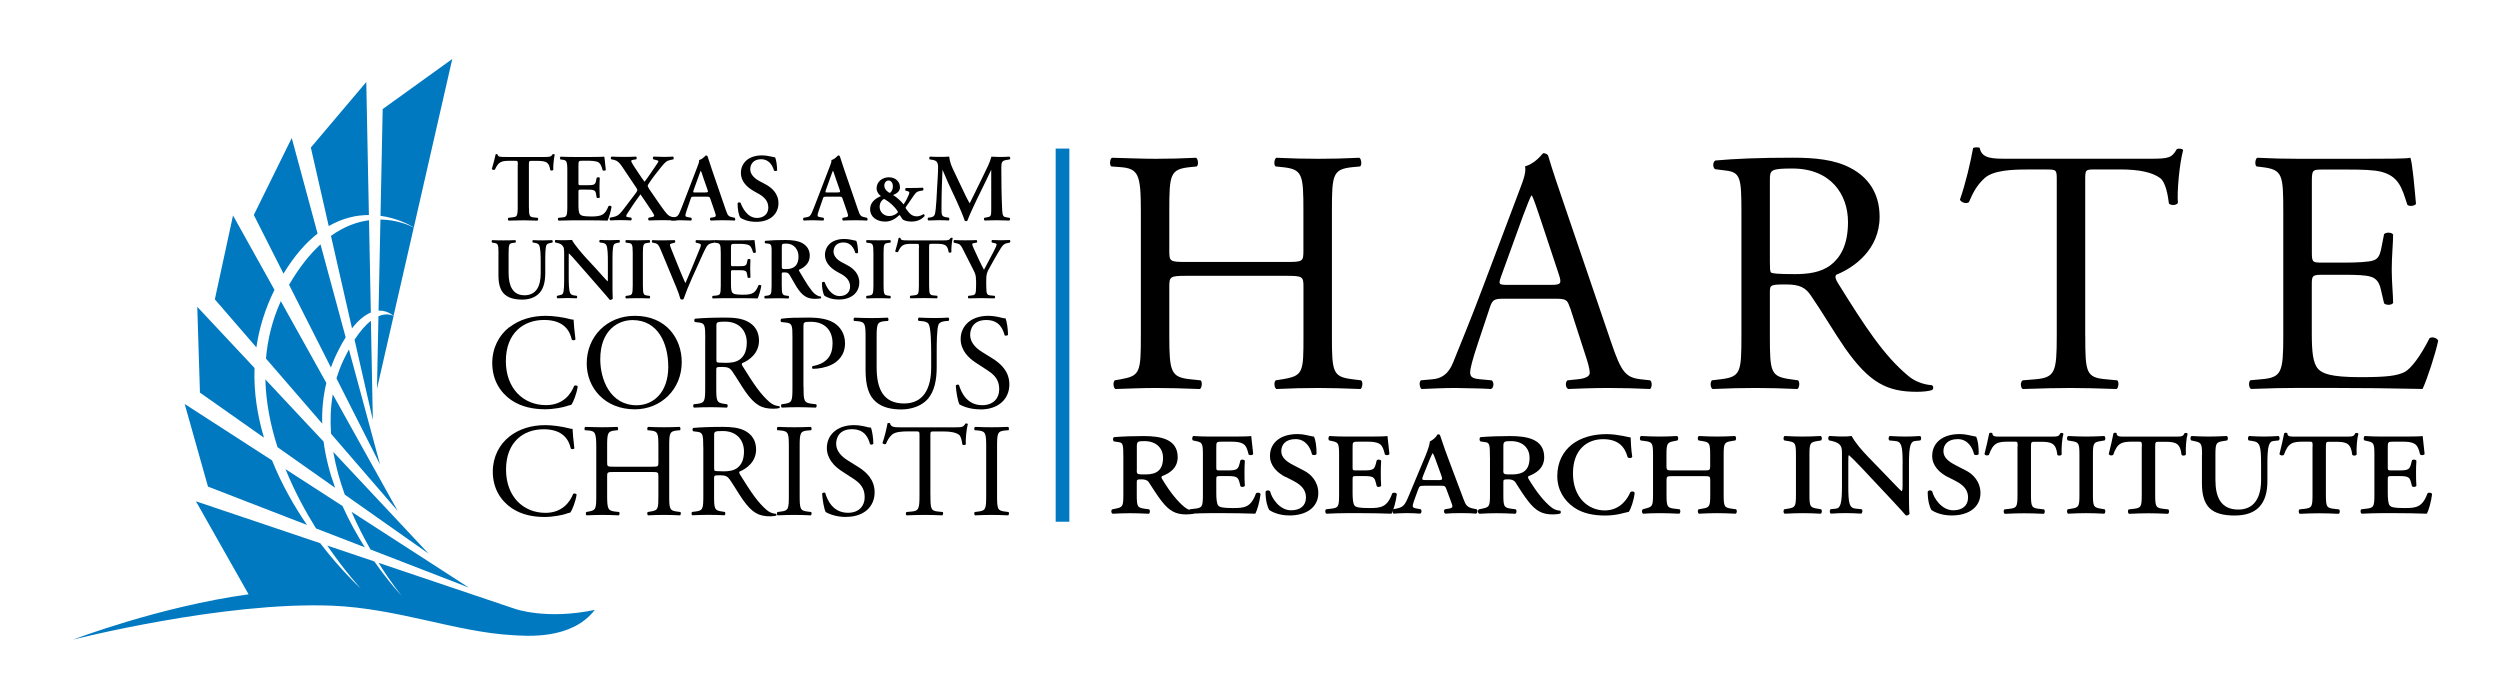 <?xml version="1.0" encoding="UTF-8"?>
<svg id="Layer_1" data-name="Layer 1" xmlns="http://www.w3.org/2000/svg" xmlns:xlink="http://www.w3.org/1999/xlink" viewBox="0 0 411.23 111.39">
  <defs>
    <style>
      .cls-1 {
        filter: url(#drop-shadow-2);
      }

      .cls-2 {
        fill: #fff;
      }

      .cls-3 {
        fill: #0079c1;
      }

      .cls-4 {
        filter: url(#drop-shadow-3);
      }
    </style>
    <filter id="drop-shadow-2" x="-1.13" y="-3.33" width="112.08" height="121.68" filterUnits="userSpaceOnUse">
      <feOffset dx="2.16" dy="2.16"/>
      <feGaussianBlur result="blur" stdDeviation="4.32"/>
      <feFlood flood-color="#231f20" flood-opacity="0"/>
      <feComposite in2="blur" operator="in"/>
      <feComposite in="SourceGraphic"/>
    </filter>
    <filter id="drop-shadow-3" x="-.97" y="-3.33" width="111.84" height="121.68" filterUnits="userSpaceOnUse">
      <feOffset dx="2.16" dy="2.16"/>
      <feGaussianBlur result="blur-2" stdDeviation="4.32"/>
      <feFlood flood-color="#231f20" flood-opacity="0"/>
      <feComposite in2="blur-2" operator="in"/>
      <feComposite in="SourceGraphic"/>
    </filter>
  </defs>
  <g>
    <g>
      <g>
        <g>
          <path class="cls-2" d="M82,41.61c0-1.53-.13-1.56-.81-1.67l-.25-.04c-.1-.1-.09-.35.03-.4.58.03,1.23.04,1.86.04s1.3-.01,1.93-.04c.12.06.13.3.03.4l-.32.04c-.68.09-.81.14-.81,1.67v3.3c0,1.99.61,3.66,2.61,3.66,1.89,0,2.67-1.43,2.67-3.62v-1.8c0-1.08-.02-2.42-.27-2.84-.14-.21-.36-.32-.72-.37l-.29-.04c-.13-.1-.11-.36.03-.4.49.03,1.04.04,1.6.04.61,0,1-.01,1.53-.04.11.07.14.3.03.4l-.32.07c-.28.06-.53.12-.64.34-.2.43-.2,1.7-.2,2.84v1.72c0,1.31-.21,2.52-.96,3.33-.75.81-1.82,1.08-2.82,1.08-1.35,0-2.3-.29-2.97-.92-.65-.62-.95-1.63-.95-3.08v-3.66Z"/>
          <path class="cls-2" d="M100.75,46.59c0,.44,0,2.21.04,2.54-.11.16-.32.21-.49.2-.23-.3-.65-.79-1.69-1.98l-3.37-3.85c-.92-1.07-1.4-1.6-1.65-1.82-.04,0-.04.16-.04.92v2.81c0,1.08.01,2.41.26,2.84.13.22.37.32.73.36l.32.04c.13.1.11.38-.03.42-.53-.03-1.09-.04-1.64-.04-.61,0-.99.01-1.5.04-.12-.07-.15-.32-.03-.42l.32-.07c.27-.06.53-.1.63-.33.19-.44.19-1.7.19-2.84v-3.42c0-1.12.02-1.35-.48-1.77-.16-.13-.56-.25-.76-.29l-.22-.04c-.1-.09-.09-.37.06-.42.55.06,1.34.04,1.7.04.3,0,.65-.01,1-.04.24.62,1.82,2.44,2.32,2.98l1.44,1.55c.61.67,1.95,2.19,2.09,2.28.04-.04.04-.11.04-.34v-2.81c0-1.08-.01-2.41-.27-2.84-.13-.21-.36-.32-.72-.36l-.33-.04c-.13-.1-.11-.37.02-.42.57.03,1.1.04,1.66.04.62,0,1-.01,1.52-.04.11.07.14.32.03.42l-.33.07c-.28.06-.52.1-.62.33-.2.45-.2,1.7-.2,2.84v3.44Z"/>
          <path class="cls-2" d="M105.75,46.97c0,1.53.13,1.57.81,1.66l.31.04c.1.1.09.36-.03.42-.64-.03-1.28-.04-1.92-.04s-1.31.01-1.94.04c-.12-.06-.13-.32-.03-.42l.32-.04c.68-.09.81-.13.81-1.66v-5.36c0-1.53-.13-1.57-.81-1.66l-.32-.04c-.1-.1-.09-.36.03-.42.63.03,1.28.04,1.94.04s1.28-.01,1.92-.04c.11.06.13.32.03.42l-.31.04c-.68.09-.81.13-.81,1.66v5.36Z"/>
          <path class="cls-2" d="M113.94,45.47c-.59,1.31-1.26,3-1.5,3.73-.03.04-.14.07-.24.07s-.2-.03-.27-.07c-.17-.57-.4-1.28-.66-1.88l-2.52-6.07c-.4-.96-.54-1.17-1.11-1.28l-.35-.07c-.1-.1-.1-.36.04-.4.56.03,1.19.04,1.74.04.65,0,1.14-.01,1.9-.04.13.09.14.32.02.42l-.36.09c-.32.07-.43.14-.43.26,0,.13.11.45.71,1.92l1.04,2.56c.26.65.65,1.5.79,1.83.78-1.82,1.64-3.8,2.41-5.77.23-.57.19-.69-.25-.79l-.42-.1c-.1-.12-.08-.34.03-.42.59.03,1.08.04,1.54.04.52,0,.99-.01,1.4-.04.12.07.1.3.03.42l-.36.07c-.33.07-.65.17-.9.59-.4.69-.81,1.66-1.47,3.12l-.81,1.79Z"/>
          <path class="cls-2" d="M118.56,41.61c0-1.53-.13-1.58-.81-1.67l-.23-.03c-.1-.1-.08-.36.03-.42.55.03,1.23.04,1.86.04h2.76c.92,0,1.76-.01,1.94-.04.06.25.15,1.38.23,2-.06.12-.34.15-.46.06-.23-.84-.45-1.18-.91-1.31-.33-.09-.77-.13-1.15-.13h-.96c-.62,0-.62.03-.62.85v2.44c0,.37.01.39.35.39h.69c1.26,0,1.47-.01,1.6-.63l.1-.49c.12-.1.39-.1.46.01-.01.39-.04.91-.04,1.44s.03,1.05.04,1.52c-.07.1-.35.1-.46.01l-.1-.58c-.1-.6-.34-.63-1.6-.63h-.69c-.33,0-.35.03-.35.39v1.83c0,.74.03,1.25.25,1.5.17.2.42.3,1.63.32,1.83.02,2.15-.39,2.65-1.56.13-.1.37-.06.46.08-.09.61-.4,1.7-.61,2.09-.64-.03-1.87-.04-3.56-.04h-1.65c-.63,0-1.51.01-2.16.04-.12-.06-.13-.32-.03-.42l.53-.05c.68-.07.81-.12.81-1.64v-5.36Z"/>
          <path class="cls-2" d="M126.93,41.69c0-1.38-.01-1.56-.69-1.63l-.38-.04c-.1-.1-.1-.33.01-.41.91-.09,2.14-.13,3.32-.13s2.1.14,2.74.49c.74.39,1.27,1.07,1.27,2.1,0,1.33-1.03,1.99-1.73,2.28-.08.04-.06.16,0,.25,1.15,1.94,1.88,3.17,2.55,3.73.4.35.82.43.99.45.07.05.07.22.03.29-.18.04-.45.09-.96.09-1.38,0-2.13-.56-3.01-1.9-.39-.61-.79-1.4-1.14-1.96-.26-.43-.42-.49-.9-.49-.43,0-.44.02-.44.32v1.85c0,1.53.13,1.57.81,1.66l.32.04c.1.1.08.36-.03.42-.64-.03-1.29-.04-1.92-.04s-1.28.01-1.94.04c-.12-.06-.16-.32-.03-.42l.31-.04c.68-.09.81-.13.81-1.66v-5.28ZM128.6,43.77c0,.46,0,.49.69.49,1.41,0,2.06-.69,2.06-2.06,0-1.14-.73-2.13-1.99-2.13-.75,0-.76.04-.76.71v3Z"/>
          <path class="cls-2" d="M135.64,48.67c-.26-.3-.45-1.29-.43-2.19.09-.14.33-.16.45-.06.26.74,1.04,2.28,2.45,2.28,1.09,0,1.72-.66,1.72-1.54,0-.82-.39-1.49-1.47-2.09l-.62-.34c-1.08-.61-2.04-1.49-2.04-2.78,0-1.43,1.07-2.64,3.17-2.64.75,0,1.3.17,1.98.3.16.32.3,1.27.3,1.95-.07.13-.33.14-.46.04-.22-.75-.72-1.72-1.95-1.72-1.15,0-1.63.75-1.63,1.51,0,.61.42,1.25,1.37,1.76l.89.47c.94.49,1.98,1.38,1.98,2.84,0,1.64-1.26,2.81-3.35,2.81-1.32,0-2.07-.43-2.36-.61Z"/>
          <path class="cls-2" d="M145.34,46.97c0,1.53.12,1.57.8,1.66l.31.04c.1.1.09.36-.02.42-.64-.03-1.28-.04-1.92-.04s-1.31.01-1.94.04c-.11-.06-.13-.32-.03-.42l.32-.04c.67-.09.81-.13.81-1.66v-5.36c0-1.53-.13-1.57-.81-1.66l-.32-.04c-.1-.1-.08-.36.03-.42.63.03,1.28.04,1.94.04s1.29-.01,1.92-.04c.11.06.13.32.02.42l-.31.04c-.68.09-.8.13-.8,1.66v5.36Z"/>
          <path class="cls-2" d="M151.17,40.74c0-.6-.01-.63-.39-.63h-.81c-1.33,0-1.71.16-2.25,1.33-.1.09-.4.04-.47-.1.25-.78.47-1.67.56-2.18.03-.04.09-.06.16-.06.06,0,.12.01.15.06.07.36.27.38,1.25.38h5.88c.71,0,.92-.04,1.1-.38.05-.03.11-.06.17-.06.08,0,.16.03.19.07-.15.59-.26,1.83-.21,2.29-.08.12-.32.15-.45.04-.19-1.12-.46-1.4-2.01-1.4h-.82c-.37,0-.39.03-.39.63v6.23c0,1.53.13,1.57.8,1.64l.52.05c.1.1.09.36-.03.42-.83-.03-1.48-.04-2.12-.04s-1.31.01-2.23.04c-.12-.06-.13-.34-.03-.42l.6-.07c.68-.09.81-.1.81-1.63v-6.23Z"/>
          <path class="cls-2" d="M160.54,46.12c0-.81-.07-1.03-.46-1.79l-1.73-3.41c-.32-.62-.43-.78-1.08-.92l-.37-.09c-.09-.1-.06-.37.06-.42.62.03,1.23.04,1.82.04.63,0,1.52-.01,1.85-.04.12.06.14.32.03.42l-.43.07c-.23.05-.3.07-.3.19s.04.28.26.75c.57,1.24,1.1,2.41,1.67,3.46.59-1.1,1.12-2.11,1.68-3.19.24-.49.39-.81.39-.97,0-.14-.13-.19-.33-.22l-.43-.1c-.1-.1-.1-.34.04-.42.63.03,1.08.04,1.51.04s.91-.01,1.37-.04c.13.07.13.3.03.42l-.42.09c-.65.13-.82.39-1.57,1.66-.49.82-.92,1.61-1.37,2.42-.43.75-.53,1.05-.53,2.03v.87c0,1.53.13,1.57.84,1.64l.55.05c.1.1.08.36-.03.42-.89-.03-1.54-.04-2.18-.04s-1.31.01-2.09.04c-.12-.06-.13-.32-.03-.42l.46-.05c.68-.09.81-.12.81-1.64v-.85Z"/>
        </g>
        <g>
          <path class="cls-2" d="M83.81,71.79c1.59-1.24,3.62-1.86,5.9-1.86,1.17,0,2.83.24,3.86.52.26.07.41.11.61.09.02.5.13,1.88.3,3.21-.11.16-.44.18-.58.05-.33-1.48-1.31-3.19-4.48-3.19-3.34,0-6.18,2.12-6.18,6.63s2.9,7.12,6.48,7.12c2.81,0,4.06-1.84,4.56-3.12.15-.11.48-.07.57.09-.15,1.13-.72,2.58-1.05,2.99-.26.04-.52.13-.76.22-.48.17-2.05.5-3.45.5-1.96,0-3.84-.39-5.43-1.46-1.75-1.2-3.1-3.19-3.1-6,0-2.42,1.09-4.5,2.75-5.78Z"/>
          <path class="cls-2" d="M100.96,77.64c-1.05,0-1.09.04-1.09.7v3.08c0,2.29.11,2.59,1.33,2.73l.63.07c.13.08.09.48-.04.55-1.18-.05-1.92-.07-2.78-.07-.93,0-1.68.04-2.53.07-.13-.07-.17-.42-.04-.55l.37-.07c1.22-.21,1.27-.44,1.27-2.73v-7.86c0-2.29-.15-2.67-1.29-2.75l-.57-.04c-.13-.09-.08-.48.04-.55,1.07.02,1.81.06,2.75.06.85,0,1.6-.02,2.54-.06.13.06.17.46.05.55l-.42.04c-1.27.13-1.31.46-1.31,2.75v2.51c0,.67.04.7,1.09.7h6.25c1.05,0,1.09-.02,1.09-.7v-2.51c0-2.29-.04-2.62-1.33-2.75l-.42-.04c-.13-.09-.09-.48.04-.55,1,.04,1.75.06,2.64.06s1.59-.02,2.58-.06c.13.06.17.46.04.55l-.46.04c-1.27.13-1.31.46-1.31,2.75v7.86c0,2.29.04,2.57,1.31,2.73l.52.07c.13.08.09.48-.04.55-1.05-.05-1.79-.07-2.64-.07-.9,0-1.68.02-2.64.07-.13-.07-.17-.42-.04-.55l.42-.07c1.33-.21,1.33-.44,1.33-2.73v-3.08c0-.65-.04-.7-1.09-.7h-6.25Z"/>
          <path class="cls-2" d="M115.68,73.58c0-2.07-.07-2.44-.96-2.55l-.7-.09c-.15-.11-.15-.46.02-.55,1.22-.11,2.73-.17,4.87-.17,1.35,0,2.64.11,3.65.65,1.04.55,1.81,1.53,1.81,3.06,0,2.08-1.63,3.21-2.73,3.64-.11.13,0,.35.11.53,1.75,2.81,2.9,4.56,4.39,5.81.37.33.92.57,1.5.61.11.04.13.22.02.3-.2.07-.55.11-.96.11-1.85,0-2.97-.54-4.52-2.75-.57-.81-1.46-2.31-2.14-3.3-.33-.48-.68-.7-1.55-.7-.98,0-1.03.02-1.03.48v2.75c0,2.29.04,2.55,1.31,2.73l.46.07c.13.11.09.48-.04.55-.98-.05-1.73-.07-2.6-.07s-1.7.02-2.72.07c-.13-.07-.17-.39-.04-.55l.55-.07c1.27-.15,1.31-.44,1.31-2.73v-7.84ZM117.47,76.7c0,.39,0,.63.07.72.06.06.39.11,1.5.11.79,0,1.62-.09,2.25-.57.59-.46,1.09-1.22,1.09-2.7,0-1.73-1.07-3.36-3.49-3.36-1.35,0-1.42.09-1.42.7v5.11Z"/>
          <path class="cls-2" d="M129.76,73.61c0-2.31-.04-2.68-1.33-2.8l-.55-.04c-.13-.09-.09-.48.04-.55,1.09.04,1.83.06,2.75.06s1.62-.02,2.71-.06c.13.06.17.46.04.55l-.55.04c-1.29.11-1.33.48-1.33,2.8v7.77c0,2.32.04,2.62,1.33,2.77l.55.07c.13.08.09.48-.04.55-1.09-.05-1.83-.07-2.71-.07s-1.66.02-2.75.07c-.13-.07-.18-.42-.04-.55l.55-.07c1.29-.15,1.33-.45,1.33-2.77v-7.77Z"/>
          <path class="cls-2" d="M139.23,85.04c-1.83,0-2.99-.57-3.41-.81-.26-.48-.54-2.03-.59-3.06.11-.15.44-.2.52-.07.33,1.12,1.22,3.25,3.75,3.25,1.84,0,2.73-1.2,2.73-2.51,0-.96-.2-2.03-1.79-3.05l-2.07-1.35c-1.09-.72-2.36-1.96-2.36-3.76,0-2.07,1.62-3.75,4.46-3.75.67,0,1.46.13,2.03.28.29.09.59.13.77.13.19.52.39,1.75.39,2.66-.08.13-.43.2-.55.06-.28-1.04-.87-2.46-2.97-2.46s-2.6,1.42-2.6,2.42c0,1.27,1.05,2.18,1.86,2.68l1.74,1.09c1.38.85,2.73,2.12,2.73,4.19,0,2.4-1.81,4.04-4.65,4.04Z"/>
          <path class="cls-2" d="M153.05,81.42c0,2.29.05,2.62,1.31,2.73l.7.07c.13.08.08.48-.05.55-1.25-.05-1.98-.07-2.86-.07s-1.64.02-3.03.07c-.13-.07-.18-.44,0-.55l.78-.07c1.24-.11,1.35-.44,1.35-2.73v-9.76c0-.68,0-.7-.65-.7h-1.2c-.94,0-2.14.05-2.69.55-.52.48-.74.96-.98,1.51-.17.13-.48.02-.57-.15.35-.98.68-2.38.83-3.25.07-.04.35-.07.41,0,.13.7.85.67,1.86.67h8.84c1.18,0,1.37-.04,1.7-.61.11-.05.35-.02.4.07-.24.9-.4,2.66-.33,3.32-.09.18-.46.18-.57.04-.07-.55-.22-1.35-.55-1.59-.5-.37-1.33-.55-2.53-.55h-1.55c-.65,0-.63.02-.63.74v9.72Z"/>
          <path class="cls-2" d="M162.22,73.61c0-2.31-.05-2.68-1.33-2.8l-.55-.04c-.13-.09-.09-.48.04-.55,1.09.04,1.83.06,2.75.06s1.62-.02,2.71-.06c.13.06.17.46.05.55l-.55.04c-1.29.11-1.33.48-1.33,2.8v7.77c0,2.32.04,2.62,1.33,2.77l.55.07c.13.08.09.48-.05.55-1.09-.05-1.83-.07-2.71-.07-.92,0-1.66.02-2.75.07-.13-.07-.18-.42-.04-.55l.55-.07c1.29-.15,1.33-.45,1.33-2.77v-7.77Z"/>
        </g>
        <g>
          <path class="cls-2" d="M85.18,27.14c0-.66-.01-.69-.43-.69h-.88c-1.45,0-1.88.17-2.46,1.45-.11.09-.44.05-.51-.11.27-.85.51-1.83.62-2.38.03-.05.09-.06.17-.06.06,0,.12.02.16.06.08.39.3.41,1.37.41h6.44c.77,0,1.01-.05,1.2-.41.06-.03.13-.06.19-.06.09,0,.17.03.2.08-.16.65-.28,2.01-.24,2.51-.08.12-.35.16-.49.05-.21-1.23-.51-1.53-2.19-1.53h-.9c-.41,0-.43.03-.43.69v6.82c0,1.67.14,1.72.88,1.8l.57.06c.11.11.09.4-.03.46-.91-.03-1.62-.05-2.32-.05s-1.44.02-2.45.05c-.12-.06-.14-.38-.03-.46l.66-.08c.74-.09.88-.11.88-1.78v-6.82Z"/>
          <path class="cls-2" d="M93.32,28.09c0-1.67-.14-1.73-.88-1.83l-.25-.03c-.11-.11-.1-.39.03-.46.6.03,1.34.05,2.03.05h3.02c1.01,0,1.92-.02,2.13-.05.07.27.16,1.52.25,2.19-.06.12-.38.16-.51.06-.25-.92-.49-1.3-.99-1.44-.36-.09-.83-.14-1.26-.14h-1.06c-.68,0-.68.03-.68.93v2.67c0,.41.01.43.38.43h.76c1.37,0,1.61-.02,1.75-.69l.11-.54c.13-.11.43-.11.51.01-.02.43-.05,1-.05,1.58s.03,1.15.05,1.66c-.08.11-.38.11-.51.02l-.11-.63c-.11-.66-.38-.69-1.75-.69h-.76c-.36,0-.38.03-.38.43v2c0,.8.03,1.37.27,1.64.19.22.46.33,1.78.35,2,.02,2.35-.43,2.9-1.71.14-.11.41-.06.5.1-.1.66-.44,1.86-.66,2.29-.69-.03-2.05-.05-3.9-.05h-1.8c-.69,0-1.65.02-2.36.05-.13-.06-.14-.35-.03-.46l.59-.06c.74-.08.88-.13.88-1.8v-5.87Z"/>
          <path class="cls-2" d="M100.55,26.22c-.13-.13-.09-.39.05-.46.71.03,1.32.05,2.05.05.84,0,1.53-.02,1.97-.05.14.07.14.35.03.46l-.3.03c-.31.03-.52.1-.52.21,0,.12.08.3.39.79.39.6,1.45,2.21,1.8,2.65.38-.44,1.72-2.45,2.08-2.98.13-.19.19-.31.21-.41-.03-.11-.23-.14-.48-.21l-.34-.08c-.14-.11-.14-.36.03-.46.62.03,1.12.05,1.65.05s.96-.02,1.53-.05c.14.08.16.32.05.46l-.46.09c-.63.13-.88.36-1.58,1.22-.61.76-1.34,1.69-1.93,2.57-.17.25-.24.4-.24.46,0,.08.05.22.25.54.94,1.37,1.92,2.82,2.65,3.77.44.6.79.78,1.41.88l.39.06c.11.09.11.38-.03.46-.76-.03-1.44-.05-2.23-.05s-1.45.02-2.24.05c-.13-.06-.17-.36-.03-.46l.57-.11c.21-.05.33-.1.33-.21s-.11-.35-.46-.87l-.27-.39c-.39-.57-.87-1.33-1.53-2.26-.64.85-1.54,2.16-2.14,3.12-.14.22-.21.35-.21.46s.19.16.41.19l.41.06c.13.11.11.41-.03.46-.53-.03-1.18-.05-1.83-.05-.54,0-1.06.02-1.56.05-.14-.11-.14-.33-.06-.46l.43-.08c.68-.13,1.04-.33,1.65-1.11.35-.46,1.36-1.81,2.18-2.87.14-.19.24-.38.24-.46s-.03-.19-.17-.39c-.74-1.06-1.75-2.65-2.35-3.5-.47-.68-.79-.96-1.28-1.08l-.51-.11Z"/>
          <path class="cls-2" d="M114.12,32.36c-.41,0-.4,0-.54.43l-.65,1.89c-.31.93-.25.96.33,1.06l.45.08c.11.11.1.4-.03.46-.51-.03-1.02-.03-1.68-.05-.52,0-1.01.02-1.56.05-.11-.08-.13-.31-.02-.46l.48-.08c.46-.08.63-.2.87-.73.19-.41.44-1.07.77-1.92l2.16-5.62c.19-.5.35-.88.3-1.15.55-.11,1.08-.76,1.11-.76.13,0,.2.05.27.13.25.71.46,1.45.71,2.16l2.27,6.61c.37,1.05.44,1.15,1.25,1.31l.24.05c.12.11.12.38.02.46-.65-.03-1.23-.05-2.05-.05-.68,0-1.37.03-1.92.05-.13-.08-.14-.36-.05-.46l.35-.05c.57-.08.65-.17.41-.84l-.74-2.15c-.14-.43-.2-.43-.65-.43h-2.1ZM116.02,31.65c.44,0,.5-.03.37-.41l-.66-1.89c-.28-.83-.36-1.14-.44-1.25h-.03c-.06.11-.2.51-.47,1.25l-.67,1.85c-.16.46-.13.46.25.46h1.64Z"/>
          <path class="cls-2" d="M121.8,35.82c-.28-.33-.49-1.42-.47-2.4.09-.16.36-.17.49-.06.28.8,1.13,2.49,2.68,2.49,1.2,0,1.88-.73,1.88-1.69,0-.9-.43-1.63-1.61-2.29l-.68-.38c-1.18-.66-2.22-1.62-2.22-3.04,0-1.56,1.17-2.89,3.47-2.89.82,0,1.42.19,2.16.33.18.35.33,1.39.33,2.13-.08.14-.36.16-.51.05-.23-.82-.79-1.88-2.13-1.88-1.26,0-1.78.82-1.78,1.66,0,.67.46,1.37,1.5,1.93l.98.52c1.03.54,2.16,1.52,2.16,3.11,0,1.8-1.38,3.08-3.66,3.08-1.45,0-2.27-.47-2.59-.66Z"/>
          <path class="cls-2" d="M135.86,32.36c-.41,0-.39,0-.54.43l-.65,1.89c-.31.93-.25.96.33,1.06l.46.08c.11.11.1.4-.03.46-.51-.03-1.02-.03-1.67-.05-.52,0-1.01.02-1.56.05-.11-.08-.13-.31-.02-.46l.48-.08c.46-.08.63-.2.87-.73.19-.41.44-1.07.77-1.92l2.16-5.62c.19-.5.35-.88.3-1.15.55-.11,1.07-.76,1.11-.76.13,0,.21.05.27.13.25.71.46,1.45.71,2.16l2.27,6.61c.36,1.05.44,1.15,1.25,1.31l.24.05c.13.11.13.38.02.46-.64-.03-1.23-.05-2.05-.05-.68,0-1.37.03-1.92.05-.13-.08-.14-.36-.04-.46l.34-.05c.57-.08.65-.17.41-.84l-.74-2.15c-.14-.43-.2-.43-.64-.43h-2.1ZM137.75,31.65c.44,0,.51-.03.38-.41l-.66-1.89c-.29-.83-.36-1.14-.44-1.25h-.03c-.06.11-.2.51-.47,1.25l-.66,1.85c-.16.46-.13.46.25.46h1.64Z"/>
          <path class="cls-2" d="M148.05,30.75c0,.77-.58,1.09-1.15,1.34.54.3,1.28.95,1.73,1.53.14-.19.31-.46.44-.7.33-.63.51-1.07.51-1.23,0-.12-.11-.21-.38-.27l-.21-.04c-.14-.1-.11-.41.04-.46h1.01c.66,0,1.42-.02,1.75-.05.14.08.16.36.02.46l-.3.05c-.51.08-.71.19-.92.42-.28.31-.92,1.34-1.5,2.13-.15.2-.16.27-.04.43.44.58.82,1.23,1.77,1.23.47,0,.87-.24,1.05-.36.16.03.27.14.21.32-.28.31-.91.9-2.16.9-.82,0-1.39-.25-1.52-.46-.11-.16-.34-.57-.44-.63-.49.46-1.24,1.09-2.35,1.09-1.43,0-2.48-.8-2.48-2.01,0-1.44,1.31-1.96,1.77-2.19-.36-.25-.71-.73-.71-1.26,0-1.18,1.04-1.83,2.01-1.83,1.2,0,1.83.82,1.83,1.59ZM145.8,32.95c-.16-.1-.32-.22-.38-.22-.09,0-.73.41-.73,1.28,0,.81.63,1.53,1.61,1.53.47,0,1.02-.24,1.29-.51.13-.14.13-.19.02-.35-.63-.91-1.45-1.53-1.81-1.73ZM146.35,31.73c.13,0,.52-.41.52-1.06,0-.6-.29-.98-.73-.98-.39,0-.68.39-.68.85,0,.71.79,1.18.88,1.18Z"/>
          <path class="cls-2" d="M166.04,35.82c.16.06.14.4-.03.46-.68-.03-1.29-.05-1.92-.05-.74,0-1.42.02-2.12.05-.12-.06-.19-.36-.03-.46l.43-.08c.64-.11.68-.22.68-1.3v-6.46h-.03c-.43.87-.65,1.34-.94,1.97l-1.36,2.78c-.54,1.1-1.33,2.86-1.61,3.6-.06.06-.3.06-.41,0-.27-.85-.95-2.4-1.31-3.19l-1.41-3.03c-.3-.66-.73-1.66-.92-2.13h-.03c-.03.78-.06,2.01-.1,2.67-.03.96-.06,2.37-.06,3.66,0,1.04.02,1.28.69,1.41l.52.09c.11.09.11.4-.02.46-.58-.03-1.07-.05-1.66-.05-.51,0-1.07.02-1.69.05-.14-.08-.14-.38-.05-.46l.27-.03c.76-.09.87-.33.98-1.29.11-.99.16-2.02.24-3.66.06-1.07.16-2.38.16-3.35,0-.74-.24-1.06-.85-1.17l-.54-.09c-.1-.11-.08-.41.06-.46.47.03.9.05,1.48.05s1.1,0,1.69-.05c.06.95.46,1.77.87,2.62l1.74,3.65c.12.27.53,1.06.74,1.42.25-.46.45-.9.82-1.64l1.48-3.03c.5-1.04,1.01-1.97,1.28-3.01.43.03.95.05,1.29.05.67,0,1.22-.02,1.66-.05.18.07.21.36.05.46l-.52.08c-.7.11-.85.36-.85,1.2,0,2.33.03,4.67.14,7.01.05,1.06.22,1.15.73,1.23l.46.08Z"/>
        </g>
        <g>
          <path class="cls-2" d="M83.79,53.84c1.62-1.27,3.69-1.89,6-1.89,1.2,0,2.89.24,3.94.53.26.07.42.11.62.09.02.51.13,1.91.31,3.27-.12.15-.45.18-.6.04-.33-1.51-1.33-3.25-4.56-3.25-3.4,0-6.29,2.16-6.29,6.76s2.96,7.25,6.6,7.25c2.86,0,4.13-1.87,4.64-3.18.16-.11.49-.06.58.09-.15,1.16-.73,2.63-1.06,3.04-.27.05-.53.14-.78.22-.49.18-2.09.51-3.52.51-2,0-3.91-.4-5.54-1.49-1.78-1.22-3.16-3.25-3.16-6.12,0-2.47,1.11-4.58,2.8-5.89Z"/>
          <path class="cls-2" d="M96.51,59.8c0-4.45,3.33-7.85,7.91-7.85,5.14,0,7.72,3.71,7.72,7.62,0,4.49-3.43,7.76-7.72,7.76-4.94,0-7.91-3.54-7.91-7.54ZM109.92,60.27c0-3.67-1.62-7.62-5.87-7.62-2.31,0-5.31,1.58-5.31,6.45,0,3.29,1.6,7.56,5.98,7.56,2.67,0,5.21-2,5.21-6.38Z"/>
          <path class="cls-2" d="M116.01,55.66c0-2.11-.07-2.49-.98-2.6l-.72-.09c-.15-.11-.15-.47.03-.55,1.24-.11,2.78-.18,4.95-.18,1.38,0,2.69.11,3.72.67,1.07.56,1.84,1.56,1.84,3.12,0,2.11-1.66,3.27-2.78,3.71-.11.13,0,.36.11.53,1.78,2.87,2.96,4.65,4.47,5.92.38.33.93.58,1.53.62.11.04.13.22.02.31-.2.07-.56.11-.98.11-1.89,0-3.02-.56-4.6-2.8-.58-.82-1.49-2.36-2.18-3.36-.33-.49-.69-.71-1.58-.71-1,0-1.04.02-1.04.49v2.8c0,2.33.04,2.6,1.33,2.78l.47.07c.13.11.09.49-.05.55-1-.04-1.75-.07-2.64-.07-.94,0-1.74.02-2.78.07-.13-.07-.18-.4-.04-.55l.55-.07c1.29-.15,1.34-.44,1.34-2.78v-7.99ZM117.84,58.84c0,.4,0,.64.07.73.07.07.4.11,1.53.11.8,0,1.64-.09,2.29-.58.6-.47,1.11-1.25,1.11-2.76,0-1.76-1.09-3.43-3.56-3.43-1.38,0-1.44.09-1.44.71v5.21Z"/>
          <path class="cls-2" d="M132.18,63.65c0,2.33.04,2.62,1.47,2.78l.6.07c.14.11.09.49-.05.55-1.26-.04-2-.07-2.89-.07-.93,0-1.73.02-2.71.07-.14-.07-.18-.42-.04-.55l.46-.07c1.29-.18,1.33-.44,1.33-2.78v-8.21c0-1.89-.04-2.27-1.05-2.38l-.8-.09c-.15-.13-.13-.47.05-.55,1.17-.16,2.55-.18,4.4-.18s3.23.24,4.27.89c1.02.65,1.78,1.8,1.78,3.33,0,2.05-1.27,3.07-2.23,3.54-.98.47-2.16.67-3.07.67-.16-.07-.16-.4-.02-.45,2.4-.44,3.27-1.8,3.27-3.73,0-2.16-1.27-3.56-3.58-3.56-1.18,0-1.21.09-1.21.8v9.92Z"/>
          <path class="cls-2" d="M153.17,57.89c0-1.38-.04-3.93-.42-4.6-.16-.27-.56-.42-1.11-.47l-.55-.04c-.14-.16-.09-.45.04-.54.85.04,1.67.07,2.54.07.93,0,1.54-.02,2.33-.07.18.11.16.4.04.54l-.53.04c-.56.05-.98.24-1.12.54-.31.73-.31,3.29-.31,4.54v2.51c0,1.94-.31,3.98-1.56,5.32-.96,1.04-2.6,1.62-4.25,1.62-1.54,0-3.07-.29-4.16-1.22-1.18-.98-1.73-2.6-1.73-5.25v-5.25c0-2.31-.04-2.69-1.34-2.8l-.55-.04c-.13-.09-.09-.47.04-.54,1.11.04,1.87.07,2.75.07s1.65-.02,2.74-.07c.14.07.18.45.05.54l-.53.04c-1.29.11-1.34.49-1.34,2.8v4.8c0,3.58,1.12,5.94,4.52,5.94,3.22,0,4.45-2.53,4.45-5.91v-2.56Z"/>
          <path class="cls-2" d="M161.29,67.34c-1.86,0-3.04-.58-3.47-.82-.26-.49-.55-2.07-.6-3.11.11-.16.44-.2.53-.07.34,1.13,1.25,3.31,3.83,3.31,1.87,0,2.78-1.22,2.78-2.56,0-.98-.2-2.07-1.83-3.11l-2.11-1.38c-1.11-.73-2.4-2-2.4-3.83,0-2.11,1.64-3.82,4.54-3.82.69,0,1.49.13,2.07.29.29.09.6.13.78.13.2.53.4,1.78.4,2.71-.09.13-.45.2-.56.07-.29-1.07-.89-2.51-3.02-2.51s-2.65,1.45-2.65,2.47c0,1.29,1.07,2.23,1.89,2.74l1.78,1.11c1.4.87,2.78,2.16,2.78,4.27,0,2.45-1.85,4.12-4.74,4.12Z"/>
        </g>
      </g>
      <g class="cls-1">
        <path class="cls-2" d="M59.18,66.96l-3.02-13.24c.98-1.5,1.88-2.48,2.69-3.12l.32,16.36M55.74,51.84l-3.46-15.2c2.2-1.58,4.34-2.32,6.26-2.57l.3,15.18c-.92.38-1.97,1.15-3.1,2.6ZM51.91,35.02l-2.94-12.91,9.12-10.78.43,21.88c-2.02,0-4.29.48-6.61,1.82ZM60.36,74.26l-7.17-14.17c.33-1.11.75-2.21,1.28-3.29.26-.53.52-1.03.76-1.49l5.13,18.95ZM52.27,58.28l-6.88-13.59.07-.12c1.66-2.84,3.39-4.96,5.1-6.53l4.14,15.29c-.38.59-.76,1.27-1.14,2.02-.5.97-.93,1.95-1.28,2.93ZM44.47,42.85l-4.88-9.65,6.24-12.66,4.25,15.72c-1.89,1.48-3.8,3.61-5.61,6.59ZM63.27,81.9l-10.97-12.7c-.16-2.15-.09-4.33.28-6.49l10.69,19.19ZM50.84,67.52l-9.25-10.7c.27-3.15,1.03-6.32,2.44-9.44l7.49,13.45c-.54,2.25-.74,4.49-.68,6.7ZM40.02,54.99l-6.84-7.91,2.99-13.8,6.82,12.24c-1.58,3.19-2.53,6.36-2.98,9.47ZM68.34,88.91l-13.79-9.71c-.8-2.24-1.47-4.6-1.89-7.02l15.68,16.73ZM52.97,78.08l-9.48-6.68c-1.14-3.54-1.9-7.31-2-11.15l9.58,10.23c.34,2.64,1.02,5.2,1.9,7.6ZM41.28,69.85l-10.55-7.43-.44-14.11,9.42,10.06c-.15,4,.48,7.87,1.56,11.49ZM74.96,94.49l-16.17-6.26c-1.05-1.84-2.14-3.93-3.12-6.2l19.29,12.46ZM57.86,87.87l-8.04-3.11c-1.76-2.83-3.55-6.13-5.02-9.75l9.38,6.06c1.12,2.51,2.41,4.81,3.68,6.81ZM48.32,84.18l-16.27-6.3-3.83-13.59,14.37,9.28c1.59,3.97,3.66,7.56,5.74,10.61ZM72.24,7.52l-6.33,27.72c-.87-.52-2.87-1.54-5.48-1.9l.36-17.56,11.46-8.25ZM65.9,35.27l-3.33,14.55c-.19-.19-1.1-.95-2.46-.88l.31-14.99c2.6.04,4.61.87,5.49,1.32ZM60.09,49.86c1.37-.59,2.29-.15,2.49-.03l-2.73,11.95.24-11.91ZM95.68,98.16c-3.81,4.97-11.26,4.29-13.54,4.16-9.3-.52-18.9-4.42-29.69-4.85-17.87-.71-42.59,5.58-42.59,5.58,0,0,14.24-5.44,28.87-7.45l-8.66-15.3,20.44,6.89c3.58,4.67,6.68,7.46,6.68,7.46,0,0-2.51-2.68-5.52-7.07l7.74,2.61c2.46,3.52,4.5,5.65,4.5,5.65,0,0-1.7-2.06-3.8-5.42l22.38,7.55s5.17,1.88,13.19.19Z"/>
      </g>
      <rect class="cls-2" x="173.65" y="24.44" width="2.25" height="61.38"/>
    </g>
    <g>
      <g>
        <path class="cls-2" d="M195.2,45.37c-2.74,0-2.86.12-2.86,1.83v8.05c0,6,.29,6.8,3.49,7.14l1.65.17c.34.23.23,1.26-.11,1.43-3.09-.11-5.03-.17-7.26-.17-2.45,0-4.4.11-6.63.17-.34-.17-.45-1.09-.11-1.43l.97-.17c3.2-.57,3.32-1.14,3.32-7.14v-20.56c0-6-.4-6.97-3.37-7.2l-1.49-.11c-.34-.23-.23-1.26.11-1.43,2.8.06,4.74.17,7.2.17,2.23,0,4.17-.05,6.63-.17.34.17.46,1.2.11,1.43l-1.08.11c-3.31.34-3.43,1.2-3.43,7.2v6.57c0,1.77.11,1.83,2.86,1.83h16.34c2.74,0,2.86-.05,2.86-1.83v-6.57c0-6-.12-6.86-3.49-7.2l-1.08-.11c-.34-.23-.23-1.26.12-1.43,2.62.12,4.57.17,6.91.17s4.17-.05,6.74-.17c.34.17.46,1.2.12,1.43l-1.2.11c-3.31.34-3.43,1.2-3.43,7.2v20.56c0,6,.12,6.74,3.43,7.14l1.37.17c.35.23.23,1.26-.11,1.43-2.74-.11-4.69-.17-6.91-.17-2.34,0-4.4.05-6.91.17-.34-.17-.46-1.09-.12-1.43l1.08-.17c3.49-.57,3.49-1.14,3.49-7.14v-8.05c0-1.71-.12-1.83-2.86-1.83h-16.34Z"/>
        <path class="cls-2" d="M258.22,50.57c-.4-1.26-.63-1.43-2.34-1.43h-8.62c-1.43,0-1.77.17-2.17,1.37l-2,6c-.86,2.57-1.26,4.11-1.26,4.74,0,.68.29,1.03,1.66,1.14l1.88.17c.4.29.4,1.2-.11,1.43-1.49-.11-3.26-.11-5.94-.17-1.89,0-3.94.11-5.48.17-.34-.23-.45-1.14-.12-1.43l1.89-.17c1.37-.11,2.63-.74,3.43-2.8,1.03-2.63,2.63-6.34,5.03-12.74l5.82-15.42c.8-2.06,1.15-3.14.97-4.06,1.37-.4,2.34-1.43,2.97-2.17.34,0,.74.11.86.51.74,2.51,1.66,5.14,2.51,7.66l7.83,22.96c1.66,4.92,2.4,5.77,4.86,6.06l1.54.17c.4.29.29,1.2,0,1.43-2.34-.11-4.34-.17-6.91-.17-2.74,0-4.91.11-6.57.17-.45-.23-.51-1.14-.11-1.43l1.66-.17c1.2-.11,2-.46,2-1.03,0-.63-.28-1.66-.74-3.03l-2.51-7.77ZM246.91,45.49c-.45,1.31-.4,1.37,1.2,1.37h7.03c1.66,0,1.77-.23,1.26-1.77l-3.09-9.31c-.46-1.37-.97-2.91-1.31-3.6h-.12c-.17.29-.74,1.66-1.37,3.37l-3.6,9.94Z"/>
        <path class="cls-2" d="M286.45,34.75c0-5.43-.17-6.4-2.51-6.69l-1.83-.23c-.4-.29-.4-1.2.06-1.43,3.2-.29,7.14-.46,12.73-.46,3.54,0,6.91.29,9.54,1.72,2.74,1.43,4.74,4,4.74,8,0,5.43-4.28,8.4-7.14,9.54-.28.34,0,.92.29,1.37,4.57,7.37,7.6,11.94,11.48,15.19.98.86,2.4,1.49,3.95,1.6.28.11.34.57.06.8-.51.17-1.43.29-2.51.29-4.86,0-7.77-1.43-11.83-7.2-1.48-2.12-3.83-6.06-5.6-8.63-.86-1.26-1.77-1.83-4.06-1.83-2.57,0-2.69.06-2.69,1.26v7.2c0,6,.12,6.69,3.43,7.14l1.2.17c.34.29.23,1.26-.11,1.43-2.57-.11-4.52-.17-6.8-.17-2.4,0-4.46.05-7.14.17-.34-.17-.46-1.03-.12-1.43l1.43-.17c3.31-.4,3.43-1.14,3.43-7.14v-20.51ZM291.13,42.92c0,1.03,0,1.66.17,1.89.17.17,1.03.28,3.94.28,2.06,0,4.23-.23,5.89-1.49,1.54-1.2,2.85-3.2,2.85-7.08,0-4.51-2.8-8.8-9.14-8.8-3.54,0-3.71.23-3.71,1.83v13.37Z"/>
        <path class="cls-2" d="M343.01,55.25c0,6,.11,6.86,3.42,7.14l1.83.17c.34.23.23,1.26-.11,1.43-3.26-.11-5.2-.17-7.49-.17s-4.29.05-7.94.17c-.34-.17-.46-1.14,0-1.43l2.06-.17c3.26-.29,3.54-1.14,3.54-7.14v-25.54c0-1.77,0-1.83-1.71-1.83h-3.14c-2.46,0-5.6.12-7.03,1.43-1.37,1.25-1.94,2.51-2.57,3.94-.45.34-1.25.06-1.48-.4.91-2.57,1.77-6.23,2.17-8.51.17-.11.92-.17,1.09,0,.34,1.83,2.22,1.77,4.85,1.77h23.13c3.09,0,3.6-.11,4.45-1.6.29-.12.92-.06,1.03.17-.63,2.34-1.03,6.97-.86,8.68-.23.46-1.2.46-1.48.11-.17-1.43-.57-3.54-1.43-4.17-1.31-.97-3.48-1.43-6.62-1.43h-4.06c-1.71,0-1.66.06-1.66,1.94v25.42Z"/>
        <path class="cls-2" d="M375.58,34.69c0-5.94-.11-6.8-3.48-7.2l-.91-.11c-.34-.23-.23-1.26.11-1.43,2.45.12,4.4.17,6.74.17h10.74c3.65,0,7.03,0,7.71-.17.35.97.69,5.09.92,7.6-.23.34-1.14.46-1.43.12-.86-2.69-1.37-4.69-4.34-5.43-1.2-.29-3.03-.35-5.54-.35h-4.11c-1.71,0-1.71.12-1.71,2.29v11.42c0,1.6.17,1.6,1.89,1.6h3.31c2.4,0,4.17-.12,4.85-.34.69-.23,1.09-.57,1.37-2l.46-2.34c.28-.34,1.25-.34,1.49.06,0,1.37-.23,3.6-.23,5.77,0,2.06.23,4.23.23,5.48-.23.4-1.2.4-1.49.06l-.52-2.23c-.23-1.03-.63-1.88-1.77-2.17-.8-.23-2.17-.29-4.4-.29h-3.31c-1.71,0-1.89.06-1.89,1.54v8.05c0,3.03.17,4.97,1.08,5.94.69.68,1.89,1.31,6.91,1.31,4.4,0,6.06-.23,7.31-.86,1.03-.57,2.57-2.57,4.06-5.54.4-.29,1.2-.11,1.43.4-.4,2-1.83,6.4-2.57,7.94-5.14-.11-10.23-.17-15.31-.17h-5.14c-2.46,0-4.4.05-7.77.17-.34-.17-.46-1.09-.11-1.43l1.88-.17c3.26-.29,3.54-1.14,3.54-7.14v-20.56Z"/>
      </g>
      <g>
        <path class="cls-2" d="M184.78,75.2c0-1.89-.03-2.38-.69-2.46l-.81-.12c-.23-.03-.29-.64,0-.72,1.59-.12,3.22-.17,4.81-.17,2.7,0,5.63.43,5.63,3.48,0,1.86-1.45,2.7-2.58,3.11-.12.12-.09.29,0,.44,1.45,2.43,2.73,3.86,3.69,4.64.52.44,1.07.58,1.53.61.12.11.12.38,0,.46-.26.09-.67.15-1.22.15-1.74,0-2.78-.55-4.06-2.18-.73-.93-1.51-2.2-2.12-3.13-.23-.35-.7-.46-1.16-.46-.76,0-.81.06-.81.46v2.06c0,2,.11,2.15,1.36,2.32l.67.09c.2.15.17.64-.06.73-1.22-.06-2.18-.09-3.08-.09s-1.83.03-2.84.09c-.29-.09-.32-.61-.06-.73l.44-.09c1.25-.26,1.36-.32,1.36-2.32v-6.15ZM186.99,77.32c0,.72.03.72,1.45.72,1.88,0,2.87-.75,2.87-2.76,0-1.45-1.01-2.72-3.04-2.72-1.07,0-1.27.05-1.27.81v3.94Z"/>
        <path class="cls-2" d="M197.87,74.86c0-2-.11-2.09-1.22-2.32l-.41-.09c-.2-.12-.17-.61.06-.73.84.06,1.74.09,2.7.09h4.12c1.27,0,2.43-.03,2.7-.09.03.35.17,1.71.32,2.96-.12.23-.58.26-.76.06-.17-.75-.34-1.13-.52-1.39-.47-.7-1.77-.7-2.47-.7h-1.28c-1.02,0-1.04.03-1.04.93v3.22c0,.52,0,.58.55.58h1.36c1.54,0,1.68-.23,1.92-1.1l.14-.55c.15-.2.58-.17.73.06-.06.84-.06,1.36-.06,2.03,0,.73,0,1.25.06,2.09-.15.23-.58.26-.73.05l-.14-.55c-.23-.87-.38-1.1-1.92-1.1h-1.36c-.55,0-.55.08-.55.67v2.09c0,.87.06,1.77.32,2.09.26.29.78.41,2.44.41,1.86,0,2.93-.09,3.77-2.41.2-.2.67-.14.75.12-.14,1.22-.55,2.67-.87,3.22-1.83-.06-3.36-.09-4.93-.09h-2.55c-.93,0-1.83.03-3.22.09-.23-.09-.26-.58-.05-.73l.78-.09c1.25-.14,1.36-.32,1.36-2.32v-6.5Z"/>
        <path class="cls-2" d="M211.48,78.48c-1.39-.72-2.58-1.86-2.58-3.48,0-2.11,1.63-3.6,4.55-3.6,1.02,0,1.71.26,2.7.43.23.49.43,1.6.41,2.84-.09.23-.61.26-.75.06-.23-1.01-.99-2.5-2.7-2.5s-2.35.99-2.35,1.97c0,1.04.79,1.68,1.95,2.29l1.79.93c1.05.52,2.35,1.74,2.35,3.69,0,2.26-1.86,3.68-4.73,3.68-1.77,0-2.93-.61-3.34-.9-.26-.41-.61-1.45-.61-2.99.12-.29.55-.32.76-.06.23,1.04,1.51,3.1,3.45,3.1,1.48,0,2.44-.75,2.44-2.09,0-.93-.38-1.89-2.03-2.73l-1.3-.67Z"/>
        <path class="cls-2" d="M220.27,74.86c0-2-.12-2.09-1.22-2.32l-.4-.09c-.2-.12-.18-.61.06-.73.84.06,1.74.09,2.7.09h4.12c1.28,0,2.44-.03,2.7-.09.03.35.17,1.71.32,2.96-.11.23-.58.26-.75.06-.17-.75-.35-1.13-.52-1.39-.46-.7-1.77-.7-2.47-.7h-1.28c-1.01,0-1.04.03-1.04.93v3.22c0,.52,0,.58.55.58h1.36c1.54,0,1.68-.23,1.92-1.1l.14-.55c.15-.2.58-.17.73.06-.06.84-.06,1.36-.06,2.03,0,.73,0,1.25.06,2.09-.15.23-.58.26-.73.05l-.14-.55c-.23-.87-.38-1.1-1.92-1.1h-1.36c-.55,0-.55.08-.55.67v2.09c0,.87.06,1.77.32,2.09.26.29.78.41,2.43.41,1.86,0,2.93-.09,3.77-2.41.2-.2.67-.14.76.12-.15,1.22-.55,2.67-.88,3.22-1.82-.06-3.36-.09-4.93-.09h-2.55c-.93,0-1.83.03-3.22.09-.23-.09-.26-.58-.06-.73l.78-.09c1.25-.14,1.36-.32,1.36-2.32v-6.5Z"/>
        <path class="cls-2" d="M234.23,79.91c-.67,0-.75.02-.99.69l-.67,1.86c-.32.93-.23,1.04.32,1.16l.78.14c.23.15.2.67-.09.73-.73-.06-1.48-.09-2.29-.09s-1.51.06-2.03.09c-.26-.11-.26-.58-.06-.73l.67-.14c.9-.2,1.22-.52,1.8-1.92l2.79-6.67c.49-1.19.69-1.89.75-2.44.52-.2,1.07-.75,1.22-1.1.23-.09.41-.03.46.14.12.29.58,1.8,1.25,3.57l2.61,6.94c.35.96.61,1.33,1.65,1.53l.46.09c.26.15.21.67-.08.73-.76-.06-1.42-.09-2.41-.09-1.04,0-1.88.03-2.61.09-.29-.09-.31-.61-.05-.73l.58-.09c.75-.12.73-.29.38-1.19l-.7-1.89c-.23-.67-.32-.69-.99-.69h-2.75ZM236.52,78.98c.75,0,.84-.06.52-.9l-.9-2.47c-.24-.67-.35-.9-.44-1.04h-.06c-.08.12-.2.38-.46.98l-1.04,2.58c-.32.78-.26.84.38.84h2Z"/>
        <path class="cls-2" d="M245.08,75.2c0-1.89-.03-2.38-.7-2.46l-.81-.12c-.23-.03-.29-.64,0-.72,1.59-.12,3.22-.17,4.81-.17,2.7,0,5.63.43,5.63,3.48,0,1.86-1.45,2.7-2.58,3.11-.12.12-.09.29,0,.44,1.45,2.43,2.72,3.86,3.69,4.64.52.44,1.07.58,1.53.61.12.11.12.38,0,.46-.26.09-.67.15-1.22.15-1.74,0-2.78-.55-4.06-2.18-.73-.93-1.51-2.2-2.12-3.13-.23-.35-.69-.46-1.15-.46-.76,0-.81.06-.81.46v2.06c0,2,.11,2.15,1.36,2.32l.67.09c.2.15.17.64-.06.73-1.22-.06-2.17-.09-3.07-.09s-1.83.03-2.84.09c-.29-.09-.32-.61-.06-.73l.43-.09c1.25-.26,1.37-.32,1.37-2.32v-6.15ZM247.28,77.32c0,.72.03.72,1.45.72,1.88,0,2.87-.75,2.87-2.76,0-1.45-1.01-2.72-3.04-2.72-1.07,0-1.27.05-1.27.81v3.94Z"/>
        <path class="cls-2" d="M268.23,71.96c0,.61.09,2.03.26,3.19-.12.23-.55.29-.76.05-.43-1.59-1.42-2.96-4.03-2.96s-4.96,1.68-4.96,5.63,2.49,6.09,5.22,6.09,3.86-2.18,4.18-2.93c.14-.26.61-.26.75.03-.14,1.28-.61,2.61-.96,3.13-.84.15-1.91.61-3.92.61-1.83,0-3.63-.32-5.1-1.33-1.57-1.08-2.75-2.85-2.75-5.16s.98-4.09,2.44-5.22c1.42-1.1,3.42-1.68,5.65-1.68,1.89,0,3.74.55,3.98.55Z"/>
        <path class="cls-2" d="M280.27,77.38c.92,0,1.04,0,1.04-.75v-1.77c0-2-.12-2.12-1.36-2.32l-.55-.09c-.2-.15-.17-.64.06-.73,1.13.06,2.03.09,2.96.09s1.82-.03,2.96-.09c.23.09.26.58.06.73l-.55.09c-1.25.2-1.36.32-1.36,2.32v6.5c0,2,.11,2.15,1.36,2.32l.67.09c.2.15.17.64-.06.73-1.22-.06-2.17-.09-3.07-.09s-1.83.03-2.96.09c-.23-.09-.26-.58-.06-.73l.55-.09c1.24-.2,1.36-.32,1.36-2.32v-2.29c0-.73-.06-.75-1.04-.75h-5.11c-.99,0-1.04.03-1.04.75v2.29c0,2,.12,2.18,1.36,2.32l.78.09c.2.15.17.64-.06.73-1.33-.06-2.29-.09-3.19-.09s-1.83.03-2.73.09c-.24-.09-.26-.58-.06-.73l.32-.09c1.22-.32,1.36-.32,1.36-2.32v-6.5c0-2-.11-2.15-1.36-2.32l-.67-.09c-.2-.15-.17-.64.06-.73,1.25.06,2.15.09,3.08.09s1.83-.03,2.84-.09c.23.09.26.58.06.73l-.44.09c-1.22.23-1.36.32-1.36,2.32v1.77c0,.75.12.75,1.04.75h5.11Z"/>
        <path class="cls-2" d="M295.42,74.86c0-2-.12-2.12-1.36-2.32l-.55-.09c-.2-.15-.18-.64.06-.73,1.13.06,2.03.09,2.96.09s1.83-.03,2.96-.09c.23.09.26.58.06.73l-.55.09c-1.25.2-1.36.32-1.36,2.32v6.5c0,2,.11,2.12,1.36,2.32l.55.09c.2.15.17.64-.06.73-1.1-.06-2.06-.09-2.96-.09s-1.83.03-2.96.09c-.24-.09-.26-.58-.06-.73l.55-.09c1.24-.2,1.36-.32,1.36-2.32v-6.5Z"/>
        <path class="cls-2" d="M312.97,76.28c0-2.9-.17-3.66-1.25-3.74l-.93-.09c-.2-.17-.17-.58.06-.73,1.08.06,1.74.09,2.58.09s1.48-.03,2.41-.09c.23.14.23.58.03.73l-.87.09c-.75.09-.99.87-.99,3.74v4.87c0,.58,0,2.93.09,3.37-.09.17-.35.32-.61.26-.32-.41-.9-1.02-2.7-2.96l-4.41-4.7c-1.1-1.16-1.85-1.92-2.23-2.24-.12,0-.12.32-.12,1.22v3.83c0,2.9.17,3.66,1.25,3.74l.93.09c.23.17.17.58-.06.73-1.07-.06-1.74-.09-2.58-.09s-1.39.03-2.41.09c-.23-.11-.23-.58-.03-.73l.87-.09c.75-.09.99-.87.99-3.74v-5.19c0-.96-.03-1.36-.61-1.8-.23-.17-.78-.35-1.07-.41l-.44-.09c-.2-.17-.2-.61.06-.73,1.1.09,1.89.09,2.49.09.4,0,.81-.03,1.16-.09.58,1.1,1.65,2.35,2.84,3.57l2.73,2.82c.64.64,2.32,2.46,2.64,2.69.17-.05.17-.46.17-1.16v-3.36Z"/>
        <path class="cls-2" d="M320.41,78.48c-1.39-.72-2.58-1.86-2.58-3.48,0-2.11,1.62-3.6,4.55-3.6,1.01,0,1.71.26,2.69.43.24.49.44,1.6.41,2.84-.09.23-.61.26-.76.06-.23-1.01-.98-2.5-2.69-2.5s-2.35.99-2.35,1.97c0,1.04.78,1.68,1.94,2.29l1.8.93c1.04.52,2.35,1.74,2.35,3.69,0,2.26-1.85,3.68-4.73,3.68-1.77,0-2.93-.61-3.34-.9-.26-.41-.61-1.45-.61-2.99.12-.29.55-.32.75-.06.23,1.04,1.51,3.1,3.45,3.1,1.48,0,2.44-.75,2.44-2.09,0-.93-.38-1.89-2.04-2.73l-1.3-.67Z"/>
        <path class="cls-2" d="M331.89,73.41c0-.76-.03-.76-.61-.76h-.9c-1.77,0-2.52.17-3.22,2.18-.29.17-.61.09-.73-.14.32-1.25.64-2.7.78-3.42.12-.12.41-.12.52,0,.03.58.44.55,1.6.55h8.06c1.07,0,1.28-.03,1.51-.55.2-.12.43-.06.52.09-.23.75-.35,2.29-.29,3.4-.12.23-.61.26-.72.03-.2-1.88-.96-2.12-2.7-2.12h-.99c-.55,0-.64,0-.64.76v7.95c0,2,.12,2.18,1.36,2.32l.78.09c.2.15.17.64-.06.73-1.19-.06-2.29-.09-3.19-.09s-1.97.03-3.19.09c-.23-.09-.26-.58-.06-.73l.78-.09c1.25-.14,1.36-.32,1.36-2.32v-7.95Z"/>
        <path class="cls-2" d="M342.05,74.86c0-2-.11-2.12-1.36-2.32l-.55-.09c-.2-.15-.18-.64.06-.73,1.13.06,2.03.09,2.96.09s1.83-.03,2.96-.09c.23.09.26.58.06.73l-.55.09c-1.25.2-1.36.32-1.36,2.32v6.5c0,2,.12,2.12,1.36,2.32l.55.09c.2.15.17.64-.06.73-1.1-.06-2.06-.09-2.96-.09s-1.83.03-2.96.09c-.23-.09-.26-.58-.06-.73l.55-.09c1.25-.2,1.36-.32,1.36-2.32v-6.5Z"/>
        <path class="cls-2" d="M352.32,73.41c0-.76-.03-.76-.61-.76h-.9c-1.77,0-2.52.17-3.21,2.18-.29.17-.61.09-.73-.14.32-1.25.64-2.7.78-3.42.12-.12.41-.12.52,0,.03.58.43.55,1.59.55h8.06c1.07,0,1.28-.03,1.51-.55.2-.12.43-.06.52.09-.23.75-.35,2.29-.29,3.4-.11.23-.61.26-.72.03-.2-1.88-.96-2.12-2.7-2.12h-.99c-.55,0-.64,0-.64.76v7.95c0,2,.12,2.18,1.37,2.32l.78.09c.2.15.17.64-.06.73-1.19-.06-2.29-.09-3.19-.09s-1.97.03-3.19.09c-.23-.09-.26-.58-.06-.73l.78-.09c1.25-.14,1.36-.32,1.36-2.32v-7.95Z"/>
        <path class="cls-2" d="M362.22,74.86c0-2-.14-2.06-1.36-2.32l-.41-.09c-.2-.15-.18-.64.06-.73.99.06,1.88.09,2.81.09s1.83-.03,2.96-.09c.23.09.26.58.06.73l-.56.09c-1.25.2-1.36.32-1.36,2.32v4.09c0,2.9.95,4.87,3.77,4.87,2.61,0,3.74-1.97,3.74-4.84v-2.7c0-2.9-.17-3.57-1.42-3.74l-.61-.09c-.2-.17-.17-.58.06-.73.92.06,1.59.09,2.43.09s1.48-.03,2.41-.09c.23.14.23.58.03.73l-.87.09c-.75.09-.99.87-.99,3.74v2.87c0,3.71-1.71,5.65-5.4,5.65-1.86,0-3.25-.37-4.12-1.22-.87-.87-1.25-2.2-1.25-4.09v-4.64Z"/>
        <path class="cls-2" d="M380.41,73.41c0-.76-.03-.76-.61-.76h-.9c-1.77,0-2.52.17-3.22,2.18-.29.17-.61.09-.73-.14.32-1.25.64-2.7.78-3.42.12-.12.41-.12.52,0,.03.58.44.55,1.6.55h8.06c1.07,0,1.28-.03,1.51-.55.2-.12.43-.06.52.09-.23.75-.35,2.29-.29,3.4-.12.23-.61.26-.73.03-.21-1.88-.96-2.12-2.7-2.12h-.99c-.55,0-.64,0-.64.76v7.95c0,2,.12,2.18,1.37,2.32l.78.09c.21.15.17.64-.05.73-1.19-.06-2.29-.09-3.19-.09s-1.98.03-3.19.09c-.23-.09-.26-.58-.06-.73l.78-.09c1.25-.14,1.36-.32,1.36-2.32v-7.95Z"/>
        <path class="cls-2" d="M390.57,74.86c0-2-.12-2.09-1.22-2.32l-.41-.09c-.2-.12-.17-.61.06-.73.84.06,1.74.09,2.7.09h4.11c1.28,0,2.44-.03,2.7-.09.03.35.17,1.71.32,2.96-.11.23-.58.26-.75.06-.17-.75-.35-1.13-.53-1.39-.46-.7-1.76-.7-2.46-.7h-1.28c-1.01,0-1.04.03-1.04.93v3.22c0,.52,0,.58.55.58h1.37c1.54,0,1.68-.23,1.92-1.1l.14-.55c.14-.2.58-.17.73.06-.06.84-.06,1.36-.06,2.03,0,.73,0,1.25.06,2.09-.15.23-.58.26-.73.05l-.14-.55c-.23-.87-.38-1.1-1.92-1.1h-1.37c-.55,0-.55.08-.55.67v2.09c0,.87.06,1.77.32,2.09.26.29.78.41,2.44.41,1.86,0,2.93-.09,3.77-2.41.2-.2.67-.14.76.12-.15,1.22-.55,2.67-.87,3.22-1.83-.06-3.37-.09-4.93-.09h-2.55c-.93,0-1.83.03-3.22.09-.24-.09-.27-.58-.06-.73l.78-.09c1.25-.14,1.36-.32,1.36-2.32v-6.5Z"/>
      </g>
    </g>
  </g>
  <g>
    <g>
      <g>
        <g>
          <path d="M82,41.61c0-1.53-.13-1.56-.81-1.67l-.25-.04c-.1-.1-.09-.35.03-.4.58.03,1.23.04,1.86.04s1.3-.01,1.93-.04c.12.06.13.3.03.4l-.32.04c-.68.09-.81.14-.81,1.67v3.3c0,1.99.61,3.66,2.61,3.66,1.89,0,2.67-1.43,2.67-3.62v-1.8c0-1.08-.02-2.42-.27-2.84-.14-.21-.36-.32-.72-.37l-.29-.04c-.13-.1-.11-.36.03-.4.49.03,1.04.04,1.6.04.61,0,1-.01,1.53-.04.11.07.14.3.03.4l-.32.07c-.28.06-.53.12-.64.34-.2.43-.2,1.7-.2,2.84v1.72c0,1.31-.21,2.52-.96,3.33-.75.81-1.82,1.08-2.82,1.08-1.35,0-2.3-.29-2.97-.92-.65-.62-.95-1.63-.95-3.08v-3.66Z"/>
          <path d="M100.75,46.59c0,.44,0,2.21.04,2.54-.11.16-.32.21-.49.2-.23-.3-.65-.79-1.69-1.98l-3.37-3.85c-.92-1.07-1.4-1.6-1.65-1.82-.04,0-.04.16-.04.92v2.81c0,1.08.01,2.41.26,2.84.13.22.37.32.73.36l.32.04c.13.1.11.38-.03.42-.53-.03-1.09-.04-1.64-.04-.61,0-.99.01-1.5.04-.12-.07-.15-.32-.03-.42l.32-.07c.27-.06.53-.1.63-.33.19-.44.19-1.7.19-2.84v-3.42c0-1.12.02-1.35-.48-1.77-.16-.13-.56-.25-.76-.29l-.22-.04c-.1-.09-.09-.37.06-.42.55.06,1.34.04,1.7.04.3,0,.65-.01,1-.04.24.62,1.82,2.44,2.32,2.98l1.44,1.55c.61.67,1.95,2.19,2.09,2.28.04-.04.04-.11.04-.34v-2.81c0-1.08-.01-2.41-.27-2.84-.13-.21-.36-.32-.72-.36l-.33-.04c-.13-.1-.11-.37.02-.42.57.03,1.1.04,1.66.04.62,0,1-.01,1.52-.04.11.07.14.32.03.42l-.33.07c-.28.06-.52.1-.62.33-.2.45-.2,1.7-.2,2.84v3.44Z"/>
          <path d="M105.75,46.97c0,1.53.13,1.57.81,1.66l.31.04c.1.1.09.36-.03.42-.64-.03-1.28-.04-1.92-.04s-1.31.01-1.94.04c-.12-.06-.13-.32-.03-.42l.32-.04c.68-.09.81-.13.81-1.66v-5.36c0-1.53-.13-1.57-.81-1.66l-.32-.04c-.1-.1-.09-.36.03-.42.63.03,1.28.04,1.94.04s1.28-.01,1.92-.04c.11.06.13.32.03.42l-.31.04c-.68.09-.81.13-.81,1.66v5.36Z"/>
          <path d="M113.94,45.47c-.59,1.31-1.26,3-1.5,3.73-.03.04-.14.07-.24.07s-.2-.03-.27-.07c-.17-.57-.4-1.28-.66-1.88l-2.52-6.07c-.4-.96-.54-1.17-1.11-1.28l-.35-.07c-.1-.1-.1-.36.04-.4.56.03,1.19.04,1.74.04.65,0,1.14-.01,1.9-.04.13.09.14.32.02.42l-.36.09c-.32.07-.43.14-.43.26,0,.13.11.45.71,1.92l1.04,2.56c.26.65.65,1.5.79,1.83.78-1.82,1.64-3.8,2.41-5.77.23-.57.19-.69-.25-.79l-.42-.1c-.1-.12-.08-.34.03-.42.59.03,1.08.04,1.54.04.52,0,.99-.01,1.4-.04.12.07.1.3.03.42l-.36.07c-.33.07-.65.17-.9.59-.4.69-.81,1.66-1.47,3.12l-.81,1.79Z"/>
          <path d="M118.56,41.61c0-1.53-.13-1.58-.81-1.67l-.23-.03c-.1-.1-.08-.36.03-.42.55.03,1.23.04,1.86.04h2.76c.92,0,1.76-.01,1.94-.04.06.25.15,1.38.23,2-.06.12-.34.15-.46.06-.23-.84-.45-1.18-.91-1.31-.33-.09-.77-.13-1.15-.13h-.96c-.62,0-.62.03-.62.85v2.44c0,.37.01.39.35.39h.69c1.26,0,1.47-.01,1.6-.63l.1-.49c.12-.1.39-.1.46.01-.01.39-.04.91-.04,1.44s.03,1.05.04,1.52c-.07.1-.35.1-.46.01l-.1-.58c-.1-.6-.34-.63-1.6-.63h-.69c-.33,0-.35.03-.35.39v1.83c0,.74.03,1.25.25,1.5.17.2.42.3,1.63.32,1.83.02,2.15-.39,2.65-1.56.13-.1.37-.06.46.08-.09.61-.4,1.7-.61,2.09-.64-.03-1.87-.04-3.56-.04h-1.65c-.63,0-1.51.01-2.16.04-.12-.06-.13-.32-.03-.42l.53-.05c.68-.07.81-.12.81-1.64v-5.36Z"/>
          <path d="M126.93,41.69c0-1.38-.01-1.56-.69-1.63l-.38-.04c-.1-.1-.1-.33.01-.41.91-.09,2.14-.13,3.32-.13s2.1.14,2.74.49c.74.39,1.27,1.07,1.27,2.1,0,1.33-1.03,1.99-1.73,2.28-.08.04-.06.16,0,.25,1.15,1.94,1.88,3.17,2.55,3.73.4.35.82.43.99.45.07.05.07.22.03.29-.18.04-.45.09-.96.09-1.38,0-2.13-.56-3.01-1.9-.39-.61-.79-1.4-1.14-1.96-.26-.43-.42-.49-.9-.49-.43,0-.44.02-.44.32v1.85c0,1.53.13,1.57.81,1.66l.32.04c.1.1.08.36-.03.42-.64-.03-1.29-.04-1.92-.04s-1.28.01-1.94.04c-.12-.06-.16-.32-.03-.42l.31-.04c.68-.09.81-.13.81-1.66v-5.28ZM128.6,43.77c0,.46,0,.49.69.49,1.41,0,2.06-.69,2.06-2.06,0-1.14-.73-2.13-1.99-2.13-.75,0-.76.04-.76.71v3Z"/>
          <path d="M135.64,48.67c-.26-.3-.45-1.29-.43-2.19.09-.14.33-.16.45-.06.26.74,1.04,2.28,2.45,2.28,1.09,0,1.72-.66,1.72-1.54,0-.82-.39-1.49-1.47-2.09l-.62-.34c-1.08-.61-2.04-1.49-2.04-2.78,0-1.43,1.07-2.64,3.17-2.64.75,0,1.3.17,1.98.3.16.32.3,1.27.3,1.95-.07.13-.33.14-.46.04-.22-.75-.72-1.72-1.95-1.72-1.15,0-1.63.75-1.63,1.51,0,.61.42,1.25,1.37,1.76l.89.47c.94.49,1.98,1.38,1.98,2.84,0,1.64-1.26,2.81-3.35,2.81-1.32,0-2.07-.43-2.36-.61Z"/>
          <path d="M145.34,46.97c0,1.53.12,1.57.8,1.66l.31.04c.1.1.09.36-.02.42-.64-.03-1.28-.04-1.92-.04s-1.31.01-1.94.04c-.11-.06-.13-.32-.03-.42l.32-.04c.67-.09.81-.13.81-1.66v-5.36c0-1.53-.13-1.57-.81-1.66l-.32-.04c-.1-.1-.08-.36.03-.42.63.03,1.28.04,1.94.04s1.29-.01,1.92-.04c.11.06.13.32.02.42l-.31.04c-.68.09-.8.13-.8,1.66v5.36Z"/>
          <path d="M151.17,40.74c0-.6-.01-.63-.39-.63h-.81c-1.33,0-1.71.16-2.25,1.33-.1.09-.4.04-.47-.1.25-.78.47-1.67.56-2.18.03-.04.09-.06.16-.06.06,0,.12.01.15.06.07.36.27.38,1.25.38h5.88c.71,0,.92-.04,1.1-.38.05-.03.11-.06.17-.06.08,0,.16.03.19.07-.15.59-.26,1.83-.21,2.29-.08.12-.32.15-.45.04-.19-1.12-.46-1.4-2.01-1.4h-.82c-.37,0-.39.03-.39.63v6.23c0,1.53.13,1.57.8,1.64l.52.05c.1.1.09.36-.03.42-.83-.03-1.48-.04-2.12-.04s-1.31.01-2.23.04c-.12-.06-.13-.34-.03-.42l.6-.07c.68-.09.81-.1.81-1.63v-6.23Z"/>
          <path d="M160.54,46.12c0-.81-.07-1.03-.46-1.79l-1.73-3.41c-.32-.62-.43-.78-1.08-.92l-.37-.09c-.09-.1-.06-.37.06-.42.62.03,1.23.04,1.82.04.63,0,1.52-.01,1.85-.04.12.06.14.32.03.42l-.43.07c-.23.05-.3.07-.3.19s.04.28.26.75c.57,1.24,1.1,2.41,1.67,3.46.59-1.1,1.12-2.11,1.68-3.19.24-.49.39-.81.39-.97,0-.14-.13-.19-.33-.22l-.43-.1c-.1-.1-.1-.34.04-.42.63.03,1.08.04,1.51.04s.91-.01,1.37-.04c.13.07.13.3.03.42l-.42.09c-.65.13-.82.39-1.57,1.66-.49.82-.92,1.61-1.37,2.42-.43.75-.53,1.05-.53,2.03v.87c0,1.53.13,1.57.84,1.64l.55.05c.1.1.08.36-.03.42-.89-.03-1.54-.04-2.18-.04s-1.31.01-2.09.04c-.12-.06-.13-.32-.03-.42l.46-.05c.68-.09.81-.12.81-1.64v-.85Z"/>
        </g>
        <g>
          <path d="M83.81,71.79c1.59-1.24,3.62-1.86,5.9-1.86,1.17,0,2.83.24,3.86.52.26.07.41.11.61.09.02.5.13,1.88.3,3.21-.11.16-.44.18-.58.05-.33-1.48-1.31-3.19-4.48-3.19-3.34,0-6.18,2.12-6.18,6.63s2.9,7.12,6.48,7.12c2.81,0,4.06-1.84,4.56-3.12.15-.11.48-.07.57.09-.15,1.13-.72,2.58-1.05,2.99-.26.04-.52.13-.76.22-.48.17-2.05.5-3.45.5-1.96,0-3.84-.39-5.43-1.46-1.75-1.2-3.1-3.19-3.1-6,0-2.42,1.09-4.5,2.75-5.78Z"/>
          <path d="M100.96,77.64c-1.05,0-1.09.04-1.09.7v3.08c0,2.29.11,2.59,1.33,2.73l.63.07c.13.08.09.48-.04.55-1.18-.05-1.92-.07-2.78-.07-.93,0-1.68.04-2.53.07-.13-.07-.17-.42-.04-.55l.37-.07c1.22-.21,1.27-.44,1.27-2.73v-7.86c0-2.29-.15-2.67-1.29-2.75l-.57-.04c-.13-.09-.08-.48.04-.55,1.07.02,1.81.06,2.75.06.85,0,1.6-.02,2.54-.06.13.06.17.46.05.55l-.42.04c-1.27.13-1.31.46-1.31,2.75v2.51c0,.67.04.7,1.09.7h6.25c1.05,0,1.09-.02,1.09-.7v-2.51c0-2.29-.04-2.62-1.33-2.75l-.42-.04c-.13-.09-.09-.48.04-.55,1,.04,1.75.06,2.64.06s1.59-.02,2.58-.06c.13.06.17.46.04.55l-.46.04c-1.27.13-1.31.46-1.31,2.75v7.86c0,2.29.04,2.57,1.31,2.73l.52.07c.13.08.09.48-.04.55-1.05-.05-1.79-.07-2.64-.07-.9,0-1.68.02-2.64.07-.13-.07-.17-.42-.04-.55l.42-.07c1.33-.21,1.33-.44,1.33-2.73v-3.08c0-.65-.04-.7-1.09-.7h-6.25Z"/>
          <path d="M115.68,73.58c0-2.07-.07-2.44-.96-2.55l-.7-.09c-.15-.11-.15-.46.02-.55,1.22-.11,2.73-.17,4.87-.17,1.35,0,2.64.11,3.65.65,1.04.55,1.81,1.53,1.81,3.06,0,2.08-1.63,3.21-2.73,3.64-.11.13,0,.35.11.53,1.75,2.81,2.9,4.56,4.39,5.81.37.33.92.57,1.5.61.11.04.13.22.02.3-.2.07-.55.11-.96.11-1.85,0-2.97-.54-4.52-2.75-.57-.81-1.46-2.31-2.14-3.3-.33-.48-.68-.7-1.55-.7-.98,0-1.03.02-1.03.48v2.75c0,2.29.04,2.55,1.31,2.73l.46.07c.13.11.09.48-.04.55-.98-.05-1.73-.07-2.6-.07s-1.7.02-2.72.07c-.13-.07-.17-.39-.04-.55l.55-.07c1.27-.15,1.31-.44,1.31-2.73v-7.84ZM117.47,76.7c0,.39,0,.63.07.72.06.06.39.11,1.5.11.79,0,1.62-.09,2.25-.57.59-.46,1.09-1.22,1.09-2.7,0-1.73-1.07-3.36-3.49-3.36-1.35,0-1.42.09-1.42.7v5.11Z"/>
          <path d="M129.76,73.61c0-2.31-.04-2.68-1.33-2.8l-.55-.04c-.13-.09-.09-.48.04-.55,1.09.04,1.83.06,2.75.06s1.62-.02,2.71-.06c.13.06.17.46.04.55l-.55.04c-1.29.11-1.33.48-1.33,2.8v7.77c0,2.32.04,2.62,1.33,2.77l.55.07c.13.08.09.48-.04.55-1.09-.05-1.83-.07-2.71-.07s-1.66.02-2.75.07c-.13-.07-.18-.42-.04-.55l.55-.07c1.29-.15,1.33-.46,1.33-2.77v-7.77Z"/>
          <path d="M139.23,85.04c-1.83,0-2.99-.57-3.41-.81-.26-.48-.54-2.03-.59-3.06.11-.15.44-.2.52-.07.33,1.12,1.22,3.25,3.75,3.25,1.84,0,2.73-1.2,2.73-2.51,0-.96-.2-2.03-1.79-3.05l-2.07-1.35c-1.09-.72-2.36-1.96-2.36-3.76,0-2.07,1.62-3.75,4.46-3.75.67,0,1.46.13,2.03.28.29.09.59.13.77.13.19.52.39,1.75.39,2.66-.08.13-.43.2-.55.06-.28-1.04-.87-2.46-2.97-2.46s-2.6,1.42-2.6,2.42c0,1.27,1.05,2.18,1.86,2.68l1.74,1.09c1.38.85,2.73,2.12,2.73,4.19,0,2.4-1.81,4.04-4.65,4.04Z"/>
          <path d="M153.05,81.42c0,2.29.05,2.62,1.31,2.73l.7.07c.13.08.08.48-.05.55-1.25-.05-1.98-.07-2.86-.07s-1.64.02-3.03.07c-.13-.07-.18-.44,0-.55l.78-.07c1.24-.11,1.35-.44,1.35-2.73v-9.76c0-.68,0-.7-.65-.7h-1.2c-.94,0-2.14.05-2.69.55-.52.48-.74.96-.98,1.51-.17.13-.48.02-.57-.15.35-.98.68-2.38.83-3.25.07-.04.35-.07.41,0,.13.7.85.67,1.86.67h8.84c1.18,0,1.37-.04,1.7-.61.11-.05.35-.02.4.07-.24.9-.4,2.66-.33,3.32-.09.18-.46.18-.57.04-.07-.55-.22-1.35-.55-1.59-.5-.37-1.33-.55-2.53-.55h-1.55c-.65,0-.63.02-.63.74v9.72Z"/>
          <path d="M162.22,73.61c0-2.31-.05-2.68-1.33-2.8l-.55-.04c-.13-.09-.09-.48.04-.55,1.09.04,1.83.06,2.75.06s1.62-.02,2.71-.06c.13.06.17.46.05.55l-.55.04c-1.29.11-1.33.48-1.33,2.8v7.77c0,2.32.04,2.62,1.33,2.77l.55.07c.13.08.09.48-.05.55-1.09-.05-1.83-.07-2.71-.07-.92,0-1.66.02-2.75.07-.13-.07-.18-.42-.04-.55l.55-.07c1.29-.15,1.33-.46,1.33-2.77v-7.77Z"/>
        </g>
        <g>
          <path d="M85.18,27.14c0-.66-.01-.69-.43-.69h-.88c-1.45,0-1.88.17-2.46,1.45-.11.09-.44.05-.51-.11.27-.85.51-1.83.62-2.38.03-.05.09-.06.17-.06.06,0,.12.02.16.06.08.39.3.41,1.37.41h6.44c.77,0,1.01-.05,1.2-.41.06-.03.13-.06.19-.06.09,0,.17.03.2.08-.16.65-.28,2.01-.24,2.51-.08.12-.35.16-.49.05-.21-1.23-.51-1.53-2.19-1.53h-.9c-.41,0-.43.03-.43.69v6.82c0,1.67.14,1.72.88,1.8l.57.06c.11.11.09.4-.03.46-.91-.03-1.62-.05-2.32-.05s-1.44.02-2.45.05c-.12-.06-.14-.38-.03-.46l.66-.08c.74-.09.88-.11.88-1.78v-6.82Z"/>
          <path d="M93.32,28.09c0-1.67-.14-1.73-.88-1.83l-.25-.03c-.11-.11-.1-.39.03-.46.6.03,1.34.05,2.03.05h3.02c1.01,0,1.92-.02,2.13-.05.07.27.16,1.52.25,2.19-.06.12-.38.16-.51.06-.25-.92-.49-1.3-.99-1.44-.36-.09-.83-.14-1.26-.14h-1.06c-.68,0-.68.03-.68.93v2.67c0,.41.01.43.38.43h.76c1.37,0,1.61-.02,1.75-.69l.11-.54c.13-.11.43-.11.51.01-.02.43-.05,1-.05,1.58s.03,1.15.05,1.66c-.08.11-.38.11-.51.02l-.11-.63c-.11-.66-.38-.69-1.75-.69h-.76c-.36,0-.38.03-.38.43v2c0,.8.03,1.37.27,1.64.19.22.46.33,1.78.35,2,.02,2.35-.43,2.9-1.71.14-.11.41-.06.5.1-.1.66-.44,1.86-.66,2.29-.69-.03-2.05-.05-3.9-.05h-1.8c-.69,0-1.65.02-2.36.05-.13-.06-.14-.35-.03-.46l.59-.06c.74-.08.88-.13.88-1.8v-5.87Z"/>
          <path d="M100.55,26.22c-.13-.13-.09-.39.05-.46.71.03,1.32.05,2.05.05.84,0,1.53-.02,1.97-.05.14.07.14.35.03.46l-.3.03c-.31.03-.52.1-.52.21,0,.12.08.3.39.79.39.6,1.45,2.21,1.8,2.65.38-.44,1.72-2.45,2.08-2.98.13-.19.19-.31.21-.41-.03-.11-.23-.14-.48-.21l-.34-.08c-.14-.11-.14-.36.03-.46.62.03,1.12.05,1.65.05s.96-.02,1.53-.05c.14.08.16.32.05.46l-.46.09c-.63.13-.88.36-1.58,1.22-.61.76-1.34,1.69-1.93,2.57-.17.25-.24.4-.24.46,0,.08.05.22.25.54.94,1.37,1.92,2.82,2.65,3.77.44.6.79.78,1.41.88l.39.06c.11.09.11.38-.03.46-.76-.03-1.44-.05-2.23-.05s-1.45.02-2.24.05c-.13-.06-.17-.36-.03-.46l.57-.11c.21-.05.33-.1.33-.21s-.11-.35-.46-.87l-.27-.39c-.39-.57-.87-1.33-1.53-2.26-.64.85-1.54,2.16-2.14,3.12-.14.22-.21.35-.21.46s.19.16.41.19l.41.06c.13.11.11.41-.03.46-.53-.03-1.18-.05-1.83-.05-.54,0-1.06.02-1.56.05-.14-.11-.14-.33-.06-.46l.43-.08c.68-.13,1.04-.33,1.65-1.11.35-.46,1.36-1.81,2.18-2.87.14-.19.24-.38.24-.46s-.03-.19-.17-.39c-.74-1.06-1.75-2.65-2.35-3.5-.47-.68-.79-.96-1.28-1.08l-.51-.11Z"/>
          <path d="M114.12,32.36c-.41,0-.4,0-.54.43l-.65,1.89c-.31.93-.25.96.33,1.06l.45.08c.11.11.1.4-.03.46-.51-.03-1.02-.03-1.68-.05-.52,0-1.01.02-1.56.05-.11-.08-.13-.32-.02-.46l.48-.08c.46-.08.63-.2.87-.73.19-.41.44-1.07.77-1.92l2.16-5.62c.19-.5.35-.88.3-1.15.55-.11,1.08-.76,1.11-.76.13,0,.2.05.27.13.25.71.46,1.45.71,2.16l2.27,6.61c.37,1.05.44,1.15,1.25,1.31l.24.05c.12.11.12.38.02.46-.65-.03-1.23-.05-2.05-.05-.68,0-1.37.03-1.92.05-.13-.08-.14-.36-.05-.46l.35-.05c.57-.08.65-.17.41-.84l-.74-2.15c-.14-.43-.2-.43-.65-.43h-2.1ZM116.02,31.65c.44,0,.5-.03.37-.41l-.66-1.89c-.28-.83-.36-1.14-.44-1.25h-.03c-.06.11-.2.51-.47,1.25l-.67,1.85c-.16.46-.13.46.25.46h1.64Z"/>
          <path d="M121.8,35.82c-.28-.33-.49-1.42-.47-2.4.09-.16.36-.17.49-.06.28.8,1.13,2.49,2.68,2.49,1.2,0,1.88-.73,1.88-1.69,0-.9-.43-1.63-1.61-2.29l-.68-.38c-1.18-.66-2.22-1.62-2.22-3.04,0-1.56,1.17-2.89,3.47-2.89.82,0,1.42.19,2.16.33.18.35.33,1.39.33,2.13-.08.14-.36.16-.51.05-.23-.82-.79-1.88-2.13-1.88-1.26,0-1.78.82-1.78,1.66,0,.67.46,1.37,1.5,1.93l.98.52c1.03.54,2.16,1.52,2.16,3.11,0,1.8-1.38,3.08-3.66,3.08-1.45,0-2.27-.47-2.59-.66Z"/>
          <path d="M135.86,32.36c-.41,0-.39,0-.54.43l-.65,1.89c-.31.93-.25.96.33,1.06l.46.08c.11.11.1.4-.03.46-.51-.03-1.02-.03-1.67-.05-.52,0-1.01.02-1.56.05-.11-.08-.13-.32-.02-.46l.48-.08c.46-.08.63-.2.87-.73.19-.41.44-1.07.77-1.92l2.16-5.62c.19-.5.35-.88.3-1.15.55-.11,1.07-.76,1.11-.76.13,0,.21.05.27.13.25.71.46,1.45.71,2.16l2.27,6.61c.36,1.05.44,1.15,1.25,1.31l.24.05c.13.11.13.38.02.46-.64-.03-1.23-.05-2.05-.05-.68,0-1.37.03-1.92.05-.13-.08-.14-.36-.04-.46l.34-.05c.57-.08.65-.17.41-.84l-.74-2.15c-.14-.43-.2-.43-.64-.43h-2.1ZM137.75,31.65c.44,0,.51-.03.38-.41l-.66-1.89c-.29-.83-.36-1.14-.44-1.25h-.03c-.06.11-.2.51-.47,1.25l-.66,1.85c-.16.46-.13.46.25.46h1.64Z"/>
          <path d="M148.05,30.75c0,.77-.58,1.09-1.15,1.34.54.3,1.28.95,1.73,1.53.14-.19.31-.46.44-.7.33-.63.51-1.07.51-1.23,0-.12-.11-.21-.38-.27l-.21-.04c-.14-.1-.11-.41.04-.46h1.01c.66,0,1.42-.02,1.75-.05.14.08.16.36.02.46l-.3.05c-.51.08-.71.19-.92.42-.28.31-.92,1.34-1.5,2.13-.15.2-.16.27-.04.43.44.58.82,1.23,1.77,1.23.47,0,.87-.24,1.05-.36.16.03.27.14.21.32-.28.31-.91.9-2.16.9-.82,0-1.39-.25-1.52-.46-.11-.16-.34-.57-.44-.63-.49.46-1.24,1.09-2.35,1.09-1.43,0-2.48-.8-2.48-2.01,0-1.44,1.31-1.96,1.77-2.19-.36-.25-.71-.73-.71-1.26,0-1.18,1.04-1.83,2.01-1.83,1.2,0,1.83.82,1.83,1.59ZM145.8,32.95c-.16-.1-.32-.22-.38-.22-.09,0-.73.41-.73,1.28,0,.81.63,1.53,1.61,1.53.47,0,1.02-.24,1.29-.51.13-.14.13-.19.02-.35-.63-.91-1.45-1.53-1.81-1.73ZM146.35,31.73c.13,0,.52-.41.52-1.06,0-.6-.29-.98-.73-.98-.39,0-.68.4-.68.85,0,.71.79,1.18.88,1.18Z"/>
          <path d="M166.04,35.82c.16.06.14.4-.03.46-.68-.03-1.29-.05-1.92-.05-.74,0-1.42.02-2.12.05-.12-.06-.19-.36-.03-.46l.43-.08c.64-.11.68-.22.68-1.3v-6.46h-.03c-.43.87-.65,1.34-.94,1.97l-1.36,2.78c-.54,1.1-1.33,2.85-1.61,3.6-.06.06-.3.06-.41,0-.27-.85-.95-2.4-1.31-3.19l-1.41-3.03c-.3-.66-.73-1.66-.92-2.13h-.03c-.03.78-.06,2.01-.1,2.67-.03.96-.06,2.37-.06,3.66,0,1.04.02,1.28.69,1.41l.52.09c.11.09.11.4-.02.46-.58-.03-1.07-.05-1.66-.05-.51,0-1.07.02-1.69.05-.14-.08-.14-.38-.05-.46l.27-.03c.76-.09.87-.33.98-1.29.11-.99.16-2.02.24-3.66.06-1.07.16-2.38.16-3.35,0-.74-.24-1.06-.85-1.17l-.54-.09c-.1-.11-.08-.41.06-.46.47.03.9.05,1.48.05s1.1,0,1.69-.05c.06.95.46,1.77.87,2.62l1.74,3.65c.12.27.53,1.06.74,1.42.25-.46.45-.9.82-1.64l1.48-3.03c.5-1.04,1.01-1.97,1.28-3.01.43.03.95.05,1.29.05.67,0,1.22-.02,1.66-.05.18.07.21.36.05.46l-.52.08c-.7.11-.85.36-.85,1.2,0,2.33.03,4.67.14,7.01.05,1.06.22,1.15.73,1.23l.46.08Z"/>
        </g>
        <g>
          <path d="M83.79,53.84c1.62-1.27,3.69-1.89,6-1.89,1.2,0,2.89.24,3.94.53.26.07.42.11.62.09.02.51.13,1.91.31,3.27-.12.15-.45.18-.6.04-.33-1.51-1.33-3.25-4.56-3.25-3.4,0-6.29,2.16-6.29,6.76s2.96,7.25,6.6,7.25c2.86,0,4.13-1.87,4.64-3.18.16-.11.49-.06.58.09-.15,1.16-.73,2.63-1.06,3.04-.27.05-.53.14-.78.22-.49.18-2.09.51-3.52.51-2,0-3.91-.4-5.54-1.49-1.78-1.22-3.16-3.25-3.16-6.12,0-2.47,1.11-4.58,2.8-5.89Z"/>
          <path d="M96.51,59.8c0-4.45,3.33-7.85,7.91-7.85,5.14,0,7.72,3.71,7.72,7.62,0,4.49-3.43,7.76-7.72,7.76-4.94,0-7.91-3.54-7.91-7.54ZM109.92,60.27c0-3.67-1.62-7.62-5.87-7.62-2.31,0-5.31,1.58-5.31,6.45,0,3.29,1.6,7.56,5.98,7.56,2.67,0,5.21-2,5.21-6.38Z"/>
          <path d="M116.01,55.66c0-2.11-.07-2.49-.98-2.6l-.72-.09c-.15-.11-.15-.47.03-.55,1.24-.11,2.78-.18,4.95-.18,1.38,0,2.69.11,3.72.67,1.07.56,1.84,1.56,1.84,3.12,0,2.11-1.66,3.27-2.78,3.71-.11.13,0,.36.11.53,1.78,2.87,2.96,4.65,4.47,5.92.38.33.93.58,1.53.62.11.04.13.22.02.31-.2.07-.56.11-.98.11-1.89,0-3.02-.56-4.6-2.8-.58-.82-1.49-2.36-2.18-3.36-.33-.49-.69-.71-1.58-.71-1,0-1.04.02-1.04.49v2.8c0,2.33.04,2.6,1.33,2.78l.47.07c.13.11.09.49-.05.55-1-.04-1.75-.07-2.64-.07-.94,0-1.74.02-2.78.07-.13-.07-.18-.4-.04-.55l.55-.07c1.29-.15,1.34-.44,1.34-2.78v-7.99ZM117.84,58.84c0,.4,0,.64.07.73.07.07.4.11,1.53.11.8,0,1.64-.09,2.29-.58.6-.47,1.11-1.25,1.11-2.76,0-1.76-1.09-3.43-3.56-3.43-1.38,0-1.44.09-1.44.71v5.21Z"/>
          <path d="M132.18,63.65c0,2.33.04,2.62,1.47,2.78l.6.07c.14.11.09.49-.05.55-1.26-.04-2-.07-2.89-.07-.93,0-1.73.02-2.71.07-.14-.07-.18-.42-.04-.55l.46-.07c1.29-.18,1.33-.44,1.33-2.78v-8.21c0-1.89-.04-2.27-1.05-2.38l-.8-.09c-.15-.13-.13-.47.05-.55,1.17-.16,2.55-.18,4.4-.18s3.23.24,4.27.89c1.02.65,1.78,1.8,1.78,3.33,0,2.05-1.27,3.07-2.23,3.54-.98.47-2.16.67-3.07.67-.16-.07-.16-.4-.02-.45,2.4-.44,3.27-1.8,3.27-3.73,0-2.16-1.27-3.56-3.58-3.56-1.18,0-1.21.09-1.21.8v9.92Z"/>
          <path d="M153.17,57.89c0-1.38-.04-3.93-.42-4.6-.16-.27-.56-.42-1.11-.47l-.55-.04c-.14-.16-.09-.45.04-.54.85.04,1.67.07,2.54.07.93,0,1.54-.02,2.33-.07.18.11.16.4.04.54l-.53.04c-.56.05-.98.24-1.12.54-.31.73-.31,3.29-.31,4.54v2.51c0,1.94-.31,3.98-1.56,5.32-.96,1.04-2.6,1.62-4.25,1.62-1.54,0-3.07-.29-4.16-1.22-1.18-.98-1.73-2.6-1.73-5.25v-5.25c0-2.31-.04-2.69-1.34-2.8l-.55-.04c-.13-.09-.09-.47.04-.54,1.11.04,1.87.07,2.75.07s1.65-.02,2.74-.07c.14.07.18.45.05.54l-.53.04c-1.29.11-1.34.49-1.34,2.8v4.8c0,3.58,1.12,5.94,4.52,5.94,3.22,0,4.45-2.53,4.45-5.91v-2.56Z"/>
          <path d="M161.29,67.34c-1.86,0-3.04-.58-3.47-.82-.26-.49-.55-2.07-.6-3.11.11-.16.44-.2.53-.07.34,1.13,1.25,3.31,3.83,3.31,1.87,0,2.78-1.22,2.78-2.56,0-.98-.2-2.07-1.83-3.11l-2.11-1.38c-1.11-.73-2.4-2-2.4-3.83,0-2.11,1.64-3.82,4.54-3.82.69,0,1.49.13,2.07.29.29.09.6.13.78.13.2.53.4,1.78.4,2.71-.09.13-.45.2-.56.07-.29-1.07-.89-2.51-3.02-2.51s-2.65,1.45-2.65,2.47c0,1.29,1.07,2.23,1.89,2.74l1.78,1.11c1.4.87,2.78,2.16,2.78,4.27,0,2.45-1.85,4.12-4.74,4.12Z"/>
        </g>
      </g>
      <g class="cls-4">
        <path class="cls-3" d="M59.18,66.96l-3.02-13.24c.98-1.5,1.88-2.48,2.69-3.12l.32,16.36M55.74,51.84l-3.46-15.2c2.2-1.58,4.34-2.32,6.26-2.57l.3,15.18c-.92.38-1.97,1.15-3.1,2.6ZM51.91,35.02l-2.94-12.91,9.12-10.78.43,21.88c-2.02,0-4.29.48-6.61,1.82ZM60.36,74.26l-7.17-14.17c.33-1.11.75-2.21,1.28-3.29.26-.53.52-1.03.76-1.49l5.13,18.95ZM52.27,58.28l-6.88-13.59.07-.12c1.66-2.84,3.39-4.96,5.1-6.53l4.14,15.29c-.38.59-.76,1.27-1.14,2.02-.5.97-.93,1.95-1.28,2.93ZM44.47,42.85l-4.88-9.65,6.24-12.66,4.25,15.72c-1.89,1.48-3.8,3.61-5.61,6.59ZM63.27,81.9l-10.97-12.7c-.16-2.15-.09-4.33.28-6.49l10.69,19.19ZM50.84,67.52l-9.25-10.7c.27-3.15,1.03-6.32,2.44-9.44l7.49,13.45c-.54,2.25-.74,4.49-.68,6.7ZM40.02,54.99l-6.84-7.91,2.99-13.8,6.82,12.24c-1.58,3.19-2.53,6.36-2.98,9.47ZM68.34,88.91l-13.79-9.71c-.8-2.24-1.47-4.6-1.89-7.02l15.68,16.73ZM52.97,78.08l-9.48-6.68c-1.14-3.54-1.9-7.31-2-11.15l9.58,10.23c.34,2.64,1.02,5.2,1.9,7.6ZM41.28,69.85l-10.55-7.43-.44-14.11,9.42,10.06c-.15,4,.48,7.87,1.56,11.49ZM74.96,94.49l-16.17-6.26c-1.05-1.84-2.14-3.93-3.12-6.2l19.29,12.46ZM57.86,87.87l-8.04-3.11c-1.76-2.83-3.55-6.13-5.02-9.75l9.38,6.06c1.12,2.51,2.41,4.81,3.68,6.81ZM48.32,84.18l-16.27-6.3-3.83-13.59,14.37,9.28c1.59,3.97,3.66,7.56,5.74,10.61ZM72.24,7.52l-6.33,27.72c-.87-.52-2.87-1.54-5.48-1.9l.36-17.56,11.46-8.25ZM65.9,35.27l-3.33,14.55c-.19-.19-1.1-.95-2.46-.88l.31-14.99c2.6.04,4.61.87,5.49,1.32ZM60.09,49.86c1.37-.59,2.29-.15,2.49-.03l-2.73,11.95.24-11.91ZM95.68,98.16c-3.81,4.97-11.26,4.29-13.54,4.16-9.3-.52-18.9-4.42-29.69-4.85-17.87-.71-42.59,5.58-42.59,5.58,0,0,14.24-5.44,28.87-7.45l-8.66-15.3,20.44,6.89c3.58,4.67,6.68,7.46,6.68,7.46,0,0-2.51-2.68-5.52-7.07l7.74,2.61c2.46,3.52,4.5,5.65,4.5,5.65,0,0-1.7-2.06-3.8-5.42l22.38,7.55s5.17,1.88,13.19.19Z"/>
      </g>
      <rect class="cls-3" x="173.65" y="24.44" width="2.25" height="61.38"/>
    </g>
    <g>
      <g>
        <path d="M195.2,45.37c-2.74,0-2.86.12-2.86,1.83v8.05c0,6,.29,6.8,3.49,7.14l1.65.17c.34.23.23,1.26-.11,1.43-3.09-.11-5.03-.17-7.26-.17-2.45,0-4.4.11-6.63.17-.34-.17-.45-1.09-.11-1.43l.97-.17c3.2-.57,3.32-1.14,3.32-7.14v-20.56c0-6-.4-6.97-3.37-7.2l-1.49-.11c-.34-.23-.23-1.26.11-1.43,2.8.06,4.74.17,7.2.17,2.23,0,4.17-.05,6.63-.17.34.17.46,1.2.11,1.43l-1.08.11c-3.31.34-3.43,1.2-3.43,7.2v6.57c0,1.77.11,1.83,2.86,1.83h16.34c2.74,0,2.86-.05,2.86-1.83v-6.57c0-6-.12-6.86-3.49-7.2l-1.08-.11c-.34-.23-.23-1.26.12-1.43,2.62.12,4.57.17,6.91.17s4.17-.05,6.74-.17c.34.17.46,1.2.12,1.43l-1.2.11c-3.31.34-3.43,1.2-3.43,7.2v20.56c0,6,.12,6.74,3.43,7.14l1.37.17c.35.23.23,1.26-.11,1.43-2.74-.11-4.69-.17-6.91-.17-2.34,0-4.4.05-6.91.17-.34-.17-.46-1.09-.12-1.43l1.08-.17c3.49-.57,3.49-1.14,3.49-7.14v-8.05c0-1.71-.12-1.83-2.86-1.83h-16.34Z"/>
        <path d="M258.22,50.57c-.4-1.26-.63-1.43-2.34-1.43h-8.62c-1.43,0-1.77.17-2.17,1.37l-2,6c-.86,2.57-1.26,4.11-1.26,4.74,0,.68.29,1.03,1.66,1.14l1.88.17c.4.29.4,1.2-.11,1.43-1.49-.11-3.26-.11-5.94-.17-1.89,0-3.94.11-5.48.17-.34-.23-.45-1.14-.12-1.43l1.89-.17c1.37-.11,2.63-.74,3.43-2.8,1.03-2.63,2.63-6.34,5.03-12.74l5.82-15.42c.8-2.06,1.15-3.14.97-4.06,1.37-.4,2.34-1.43,2.97-2.17.34,0,.74.11.86.51.74,2.51,1.66,5.14,2.51,7.66l7.83,22.96c1.66,4.92,2.4,5.77,4.86,6.06l1.54.17c.4.29.29,1.2,0,1.43-2.34-.11-4.34-.17-6.91-.17-2.74,0-4.91.11-6.57.17-.45-.23-.51-1.14-.11-1.43l1.66-.17c1.2-.11,2-.46,2-1.03,0-.63-.28-1.66-.74-3.03l-2.51-7.77ZM246.91,45.49c-.45,1.31-.4,1.37,1.2,1.37h7.03c1.66,0,1.77-.23,1.26-1.77l-3.09-9.31c-.46-1.37-.97-2.91-1.31-3.6h-.12c-.17.29-.74,1.66-1.37,3.37l-3.6,9.94Z"/>
        <path d="M286.45,34.75c0-5.43-.17-6.4-2.51-6.69l-1.83-.23c-.4-.29-.4-1.2.06-1.43,3.2-.29,7.14-.46,12.73-.46,3.54,0,6.91.29,9.54,1.72,2.74,1.43,4.74,4,4.74,8,0,5.43-4.28,8.4-7.14,9.54-.28.34,0,.92.29,1.37,4.57,7.37,7.6,11.94,11.48,15.19.98.86,2.4,1.49,3.95,1.6.28.11.34.57.06.8-.51.17-1.43.29-2.51.29-4.86,0-7.77-1.43-11.83-7.2-1.48-2.12-3.83-6.06-5.6-8.63-.86-1.26-1.77-1.83-4.06-1.83-2.57,0-2.69.06-2.69,1.26v7.2c0,6,.12,6.69,3.43,7.14l1.2.17c.34.29.23,1.26-.11,1.43-2.57-.11-4.52-.17-6.8-.17-2.4,0-4.46.05-7.14.17-.34-.17-.46-1.03-.12-1.43l1.43-.17c3.31-.4,3.43-1.14,3.43-7.14v-20.51ZM291.13,42.92c0,1.03,0,1.66.17,1.89.17.17,1.03.28,3.94.28,2.06,0,4.23-.23,5.89-1.49,1.54-1.2,2.85-3.2,2.85-7.08,0-4.51-2.8-8.8-9.14-8.8-3.54,0-3.71.23-3.71,1.83v13.37Z"/>
        <path d="M343.01,55.25c0,6,.11,6.86,3.42,7.14l1.83.17c.34.23.23,1.26-.11,1.43-3.26-.11-5.2-.17-7.49-.17s-4.29.05-7.94.17c-.34-.17-.46-1.14,0-1.43l2.06-.17c3.26-.29,3.54-1.14,3.54-7.14v-25.54c0-1.77,0-1.83-1.71-1.83h-3.14c-2.46,0-5.6.12-7.03,1.43-1.37,1.25-1.94,2.51-2.57,3.94-.45.34-1.25.06-1.48-.4.91-2.57,1.77-6.23,2.17-8.51.17-.11.92-.17,1.09,0,.34,1.83,2.22,1.77,4.85,1.77h23.13c3.09,0,3.6-.11,4.45-1.6.29-.12.92-.06,1.03.17-.63,2.34-1.03,6.97-.86,8.68-.23.46-1.2.46-1.48.11-.17-1.43-.57-3.54-1.43-4.17-1.31-.97-3.48-1.43-6.62-1.43h-4.06c-1.71,0-1.66.06-1.66,1.94v25.42Z"/>
        <path d="M375.58,34.69c0-5.94-.11-6.8-3.48-7.2l-.91-.11c-.34-.23-.23-1.26.11-1.43,2.45.12,4.4.17,6.74.17h10.74c3.65,0,7.03,0,7.71-.17.35.97.69,5.09.92,7.6-.23.34-1.14.46-1.43.12-.86-2.69-1.37-4.69-4.34-5.43-1.2-.29-3.03-.35-5.54-.35h-4.11c-1.71,0-1.71.12-1.71,2.29v11.42c0,1.6.17,1.6,1.89,1.6h3.31c2.4,0,4.17-.12,4.85-.34.69-.23,1.09-.57,1.37-2l.46-2.34c.28-.34,1.25-.34,1.49.06,0,1.37-.23,3.6-.23,5.77,0,2.06.23,4.23.23,5.48-.23.4-1.2.4-1.49.06l-.52-2.23c-.23-1.03-.63-1.88-1.77-2.17-.8-.23-2.17-.29-4.4-.29h-3.31c-1.71,0-1.89.06-1.89,1.54v8.05c0,3.03.17,4.97,1.08,5.94.69.68,1.89,1.31,6.91,1.31,4.4,0,6.06-.23,7.31-.86,1.03-.57,2.57-2.57,4.06-5.54.4-.29,1.2-.11,1.43.4-.4,2-1.83,6.4-2.57,7.94-5.14-.11-10.23-.17-15.31-.17h-5.14c-2.46,0-4.4.05-7.77.17-.34-.17-.46-1.09-.11-1.43l1.88-.17c3.26-.29,3.54-1.14,3.54-7.14v-20.56Z"/>
      </g>
      <g>
        <path d="M184.78,75.2c0-1.89-.03-2.38-.69-2.46l-.81-.12c-.23-.03-.29-.64,0-.72,1.59-.12,3.22-.17,4.81-.17,2.7,0,5.63.43,5.63,3.48,0,1.86-1.45,2.7-2.58,3.11-.12.12-.09.29,0,.44,1.45,2.43,2.73,3.86,3.69,4.64.52.44,1.07.58,1.53.61.12.11.12.38,0,.46-.26.09-.67.15-1.22.15-1.74,0-2.78-.55-4.06-2.18-.73-.93-1.51-2.2-2.12-3.13-.23-.35-.7-.46-1.16-.46-.76,0-.81.06-.81.46v2.06c0,2,.11,2.15,1.36,2.32l.67.09c.2.15.17.64-.06.73-1.22-.06-2.18-.09-3.08-.09s-1.83.03-2.84.09c-.29-.09-.32-.61-.06-.73l.44-.09c1.25-.26,1.36-.32,1.36-2.32v-6.15ZM186.99,77.32c0,.72.03.72,1.45.72,1.88,0,2.87-.75,2.87-2.76,0-1.45-1.01-2.72-3.04-2.72-1.07,0-1.27.05-1.27.81v3.94Z"/>
        <path d="M197.87,74.86c0-2-.11-2.09-1.22-2.32l-.41-.09c-.2-.12-.17-.61.06-.73.84.06,1.74.09,2.7.09h4.12c1.27,0,2.43-.03,2.7-.09.03.35.17,1.71.32,2.96-.12.23-.58.26-.76.06-.17-.75-.34-1.13-.52-1.39-.47-.7-1.77-.7-2.47-.7h-1.28c-1.02,0-1.04.03-1.04.93v3.22c0,.52,0,.58.55.58h1.36c1.54,0,1.68-.23,1.92-1.1l.14-.55c.15-.2.58-.17.73.06-.06.84-.06,1.36-.06,2.03,0,.73,0,1.25.06,2.09-.15.23-.58.26-.73.05l-.14-.55c-.23-.87-.38-1.1-1.92-1.1h-1.36c-.55,0-.55.08-.55.67v2.09c0,.87.06,1.77.32,2.09.26.29.78.41,2.44.41,1.86,0,2.93-.09,3.77-2.41.2-.2.67-.14.75.12-.14,1.22-.55,2.67-.87,3.22-1.83-.06-3.36-.09-4.93-.09h-2.55c-.93,0-1.83.03-3.22.09-.23-.09-.26-.58-.05-.73l.78-.09c1.25-.14,1.36-.32,1.36-2.32v-6.5Z"/>
        <path d="M211.48,78.48c-1.39-.72-2.58-1.86-2.58-3.48,0-2.11,1.63-3.6,4.55-3.6,1.02,0,1.71.26,2.7.43.23.49.43,1.6.41,2.84-.09.23-.61.26-.75.06-.23-1.01-.99-2.5-2.7-2.5s-2.35.99-2.35,1.97c0,1.04.79,1.68,1.95,2.29l1.79.93c1.05.52,2.35,1.74,2.35,3.69,0,2.26-1.86,3.68-4.73,3.68-1.77,0-2.93-.61-3.34-.9-.26-.41-.61-1.45-.61-2.99.12-.29.55-.32.76-.06.23,1.04,1.51,3.1,3.45,3.1,1.48,0,2.44-.75,2.44-2.09,0-.93-.38-1.89-2.03-2.73l-1.3-.67Z"/>
        <path d="M220.27,74.86c0-2-.12-2.09-1.22-2.32l-.4-.09c-.2-.12-.18-.61.06-.73.84.06,1.74.09,2.7.09h4.12c1.28,0,2.44-.03,2.7-.09.03.35.17,1.71.32,2.96-.11.23-.58.26-.75.06-.17-.75-.35-1.13-.52-1.39-.46-.7-1.77-.7-2.47-.7h-1.28c-1.01,0-1.04.03-1.04.93v3.22c0,.52,0,.58.55.58h1.36c1.54,0,1.68-.23,1.92-1.1l.14-.55c.15-.2.58-.17.73.06-.06.84-.06,1.36-.06,2.03,0,.73,0,1.25.06,2.09-.15.23-.58.26-.73.05l-.14-.55c-.23-.87-.38-1.1-1.92-1.1h-1.36c-.55,0-.55.08-.55.67v2.09c0,.87.06,1.77.32,2.09.26.29.78.41,2.43.41,1.86,0,2.93-.09,3.77-2.41.2-.2.67-.14.76.12-.15,1.22-.55,2.67-.88,3.22-1.82-.06-3.36-.09-4.93-.09h-2.55c-.93,0-1.83.03-3.22.09-.23-.09-.26-.58-.06-.73l.78-.09c1.25-.14,1.36-.32,1.36-2.32v-6.5Z"/>
        <path d="M234.23,79.91c-.67,0-.75.02-.99.69l-.67,1.86c-.32.93-.23,1.04.32,1.16l.78.14c.23.15.2.67-.09.73-.73-.06-1.48-.09-2.29-.09s-1.51.06-2.03.09c-.26-.11-.26-.58-.06-.73l.67-.14c.9-.2,1.22-.52,1.8-1.92l2.79-6.67c.49-1.19.69-1.89.75-2.44.52-.2,1.07-.75,1.22-1.1.23-.09.41-.03.46.14.12.29.58,1.8,1.25,3.57l2.61,6.94c.35.96.61,1.33,1.65,1.53l.46.09c.26.15.21.67-.08.73-.76-.06-1.42-.09-2.41-.09-1.04,0-1.88.03-2.61.09-.29-.09-.31-.61-.05-.73l.58-.09c.75-.12.73-.29.38-1.19l-.7-1.89c-.23-.67-.32-.69-.99-.69h-2.75ZM236.52,78.98c.75,0,.84-.06.52-.9l-.9-2.47c-.24-.67-.35-.9-.44-1.04h-.06c-.08.12-.2.38-.46.98l-1.04,2.58c-.32.78-.26.84.38.84h2Z"/>
        <path d="M245.08,75.2c0-1.89-.03-2.38-.7-2.46l-.81-.12c-.23-.03-.29-.64,0-.72,1.59-.12,3.22-.17,4.81-.17,2.7,0,5.63.43,5.63,3.48,0,1.86-1.45,2.7-2.58,3.11-.12.12-.09.29,0,.44,1.45,2.43,2.72,3.86,3.69,4.64.52.44,1.07.58,1.53.61.12.11.12.38,0,.46-.26.09-.67.15-1.22.15-1.74,0-2.78-.55-4.06-2.18-.73-.93-1.51-2.2-2.12-3.13-.23-.35-.69-.46-1.15-.46-.76,0-.81.06-.81.46v2.06c0,2,.11,2.15,1.36,2.32l.67.09c.2.15.17.64-.06.73-1.22-.06-2.17-.09-3.07-.09s-1.83.03-2.84.09c-.29-.09-.32-.61-.06-.73l.43-.09c1.25-.26,1.37-.32,1.37-2.32v-6.15ZM247.28,77.32c0,.72.03.72,1.45.72,1.88,0,2.87-.75,2.87-2.76,0-1.45-1.01-2.72-3.04-2.72-1.07,0-1.27.05-1.27.81v3.94Z"/>
        <path d="M268.23,71.96c0,.61.09,2.03.26,3.19-.12.23-.55.29-.76.05-.43-1.59-1.42-2.96-4.03-2.96s-4.96,1.68-4.96,5.63,2.49,6.09,5.22,6.09,3.86-2.18,4.18-2.93c.14-.26.61-.26.75.03-.14,1.28-.61,2.61-.96,3.13-.84.15-1.91.61-3.92.61-1.83,0-3.63-.32-5.1-1.33-1.57-1.08-2.75-2.85-2.75-5.16s.98-4.09,2.44-5.22c1.42-1.1,3.42-1.68,5.65-1.68,1.89,0,3.74.55,3.98.55Z"/>
        <path d="M280.27,77.38c.92,0,1.04,0,1.04-.75v-1.77c0-2-.12-2.12-1.36-2.32l-.55-.09c-.2-.15-.17-.64.06-.73,1.13.06,2.03.09,2.96.09s1.82-.03,2.96-.09c.23.09.26.58.06.73l-.55.09c-1.25.2-1.36.32-1.36,2.32v6.5c0,2,.11,2.15,1.36,2.32l.67.09c.2.15.17.64-.06.73-1.22-.06-2.17-.09-3.07-.09s-1.83.03-2.96.09c-.23-.09-.26-.58-.06-.73l.55-.09c1.24-.2,1.36-.32,1.36-2.32v-2.29c0-.73-.06-.75-1.04-.75h-5.11c-.99,0-1.04.03-1.04.75v2.29c0,2,.12,2.18,1.36,2.32l.78.09c.2.15.17.64-.06.73-1.33-.06-2.29-.09-3.19-.09s-1.83.03-2.73.09c-.24-.09-.26-.58-.06-.73l.32-.09c1.22-.32,1.36-.32,1.36-2.32v-6.5c0-2-.11-2.15-1.36-2.32l-.67-.09c-.2-.15-.17-.64.06-.73,1.25.06,2.15.09,3.08.09s1.83-.03,2.84-.09c.23.09.26.58.06.73l-.44.09c-1.22.23-1.36.32-1.36,2.32v1.77c0,.75.12.75,1.04.75h5.11Z"/>
        <path d="M295.42,74.86c0-2-.12-2.12-1.36-2.32l-.55-.09c-.2-.15-.18-.64.06-.73,1.13.06,2.03.09,2.96.09s1.83-.03,2.96-.09c.23.09.26.58.06.73l-.55.09c-1.25.2-1.36.32-1.36,2.32v6.5c0,2,.11,2.12,1.36,2.32l.55.09c.2.15.17.64-.06.73-1.1-.06-2.06-.09-2.96-.09s-1.83.03-2.96.09c-.24-.09-.26-.58-.06-.73l.55-.09c1.24-.2,1.36-.32,1.36-2.32v-6.5Z"/>
        <path d="M312.97,76.28c0-2.9-.17-3.66-1.25-3.74l-.93-.09c-.2-.17-.17-.58.06-.73,1.08.06,1.74.09,2.58.09s1.48-.03,2.41-.09c.23.14.23.58.03.73l-.87.09c-.75.09-.99.87-.99,3.74v4.87c0,.58,0,2.93.09,3.37-.09.17-.35.32-.61.26-.32-.41-.9-1.02-2.7-2.96l-4.41-4.7c-1.1-1.16-1.85-1.92-2.23-2.24-.12,0-.12.32-.12,1.22v3.83c0,2.9.17,3.66,1.25,3.74l.93.09c.23.17.17.58-.06.73-1.07-.06-1.74-.09-2.58-.09s-1.39.03-2.41.09c-.23-.11-.23-.58-.03-.73l.87-.09c.75-.09.99-.87.99-3.74v-5.19c0-.96-.03-1.36-.61-1.8-.23-.17-.78-.35-1.07-.41l-.44-.09c-.2-.17-.2-.61.06-.73,1.1.09,1.89.09,2.49.09.4,0,.81-.03,1.16-.09.58,1.1,1.65,2.35,2.84,3.57l2.73,2.82c.64.64,2.32,2.46,2.64,2.69.17-.05.17-.46.17-1.16v-3.36Z"/>
        <path d="M320.41,78.48c-1.39-.72-2.58-1.86-2.58-3.48,0-2.11,1.62-3.6,4.55-3.6,1.01,0,1.71.26,2.69.43.24.49.44,1.6.41,2.84-.09.23-.61.26-.76.06-.23-1.01-.98-2.5-2.69-2.5s-2.35.99-2.35,1.97c0,1.04.78,1.68,1.94,2.29l1.8.93c1.04.52,2.35,1.74,2.35,3.69,0,2.26-1.85,3.68-4.73,3.68-1.77,0-2.93-.61-3.34-.9-.26-.41-.61-1.45-.61-2.99.12-.29.55-.32.75-.06.23,1.04,1.51,3.1,3.45,3.1,1.48,0,2.44-.75,2.44-2.09,0-.93-.38-1.89-2.04-2.73l-1.3-.67Z"/>
        <path d="M331.89,73.41c0-.76-.03-.76-.61-.76h-.9c-1.77,0-2.52.17-3.22,2.18-.29.17-.61.09-.73-.14.32-1.25.64-2.7.78-3.42.12-.12.41-.12.52,0,.03.58.44.55,1.6.55h8.06c1.07,0,1.28-.03,1.51-.55.2-.12.43-.06.52.09-.23.75-.35,2.29-.29,3.4-.12.23-.61.26-.72.03-.2-1.88-.96-2.12-2.7-2.12h-.99c-.55,0-.64,0-.64.76v7.95c0,2,.12,2.18,1.36,2.32l.78.09c.2.15.17.64-.06.73-1.19-.06-2.29-.09-3.19-.09s-1.97.03-3.19.09c-.23-.09-.26-.58-.06-.73l.78-.09c1.25-.14,1.36-.32,1.36-2.32v-7.95Z"/>
        <path d="M342.05,74.86c0-2-.11-2.12-1.36-2.32l-.55-.09c-.2-.15-.18-.64.06-.73,1.13.06,2.03.09,2.96.09s1.83-.03,2.96-.09c.23.09.26.58.06.73l-.55.09c-1.25.2-1.36.32-1.36,2.32v6.5c0,2,.12,2.12,1.36,2.32l.55.09c.2.15.17.64-.06.73-1.1-.06-2.06-.09-2.96-.09s-1.83.03-2.96.09c-.23-.09-.26-.58-.06-.73l.55-.09c1.25-.2,1.36-.32,1.36-2.32v-6.5Z"/>
        <path d="M352.32,73.41c0-.76-.03-.76-.61-.76h-.9c-1.77,0-2.52.17-3.21,2.18-.29.17-.61.09-.73-.14.32-1.25.64-2.7.78-3.42.12-.12.41-.12.52,0,.03.58.43.55,1.59.55h8.06c1.07,0,1.28-.03,1.51-.55.2-.12.43-.06.52.09-.23.75-.35,2.29-.29,3.4-.11.23-.61.26-.72.03-.2-1.88-.96-2.12-2.7-2.12h-.99c-.55,0-.64,0-.64.76v7.95c0,2,.12,2.18,1.37,2.32l.78.09c.2.15.17.64-.06.73-1.19-.06-2.29-.09-3.19-.09s-1.97.03-3.19.09c-.23-.09-.26-.58-.06-.73l.78-.09c1.25-.14,1.36-.32,1.36-2.32v-7.95Z"/>
        <path d="M362.22,74.86c0-2-.14-2.06-1.36-2.32l-.41-.09c-.2-.15-.18-.64.06-.73.99.06,1.88.09,2.81.09s1.83-.03,2.96-.09c.23.09.26.58.06.73l-.56.09c-1.25.2-1.36.32-1.36,2.32v4.09c0,2.9.95,4.87,3.77,4.87,2.61,0,3.74-1.97,3.74-4.84v-2.7c0-2.9-.17-3.57-1.42-3.74l-.61-.09c-.2-.17-.17-.58.06-.73.92.06,1.59.09,2.43.09s1.48-.03,2.41-.09c.23.14.23.58.03.73l-.87.09c-.75.09-.99.87-.99,3.74v2.87c0,3.71-1.71,5.65-5.4,5.65-1.86,0-3.25-.37-4.12-1.22-.87-.87-1.25-2.2-1.25-4.09v-4.64Z"/>
        <path d="M380.41,73.41c0-.76-.03-.76-.61-.76h-.9c-1.77,0-2.52.17-3.22,2.18-.29.17-.61.09-.73-.14.32-1.25.64-2.7.78-3.42.12-.12.41-.12.52,0,.03.58.44.55,1.6.55h8.06c1.07,0,1.28-.03,1.51-.55.2-.12.43-.06.52.09-.23.75-.35,2.29-.29,3.4-.12.23-.61.26-.73.03-.21-1.88-.96-2.12-2.7-2.12h-.99c-.55,0-.64,0-.64.76v7.95c0,2,.12,2.18,1.37,2.32l.78.09c.21.15.17.64-.05.73-1.19-.06-2.29-.09-3.19-.09s-1.98.03-3.19.09c-.23-.09-.26-.58-.06-.73l.78-.09c1.25-.14,1.36-.32,1.36-2.32v-7.95Z"/>
        <path d="M390.57,74.86c0-2-.12-2.09-1.22-2.32l-.41-.09c-.2-.12-.17-.61.06-.73.84.06,1.74.09,2.7.09h4.11c1.28,0,2.44-.03,2.7-.09.03.35.17,1.71.32,2.96-.11.23-.58.26-.75.06-.17-.75-.35-1.13-.53-1.39-.46-.7-1.76-.7-2.46-.7h-1.28c-1.01,0-1.04.03-1.04.93v3.22c0,.52,0,.58.55.58h1.37c1.54,0,1.68-.23,1.92-1.1l.14-.55c.14-.2.58-.17.73.06-.06.84-.06,1.36-.06,2.03,0,.73,0,1.25.06,2.09-.15.23-.58.26-.73.05l-.14-.55c-.23-.87-.38-1.1-1.92-1.1h-1.37c-.55,0-.55.08-.55.67v2.09c0,.87.06,1.77.32,2.09.26.29.78.41,2.44.41,1.86,0,2.93-.09,3.77-2.41.2-.2.67-.14.76.12-.15,1.22-.55,2.67-.87,3.22-1.83-.06-3.37-.09-4.93-.09h-2.55c-.93,0-1.83.03-3.22.09-.24-.09-.27-.58-.06-.73l.78-.09c1.25-.14,1.36-.32,1.36-2.32v-6.5Z"/>
      </g>
    </g>
  </g>
</svg>